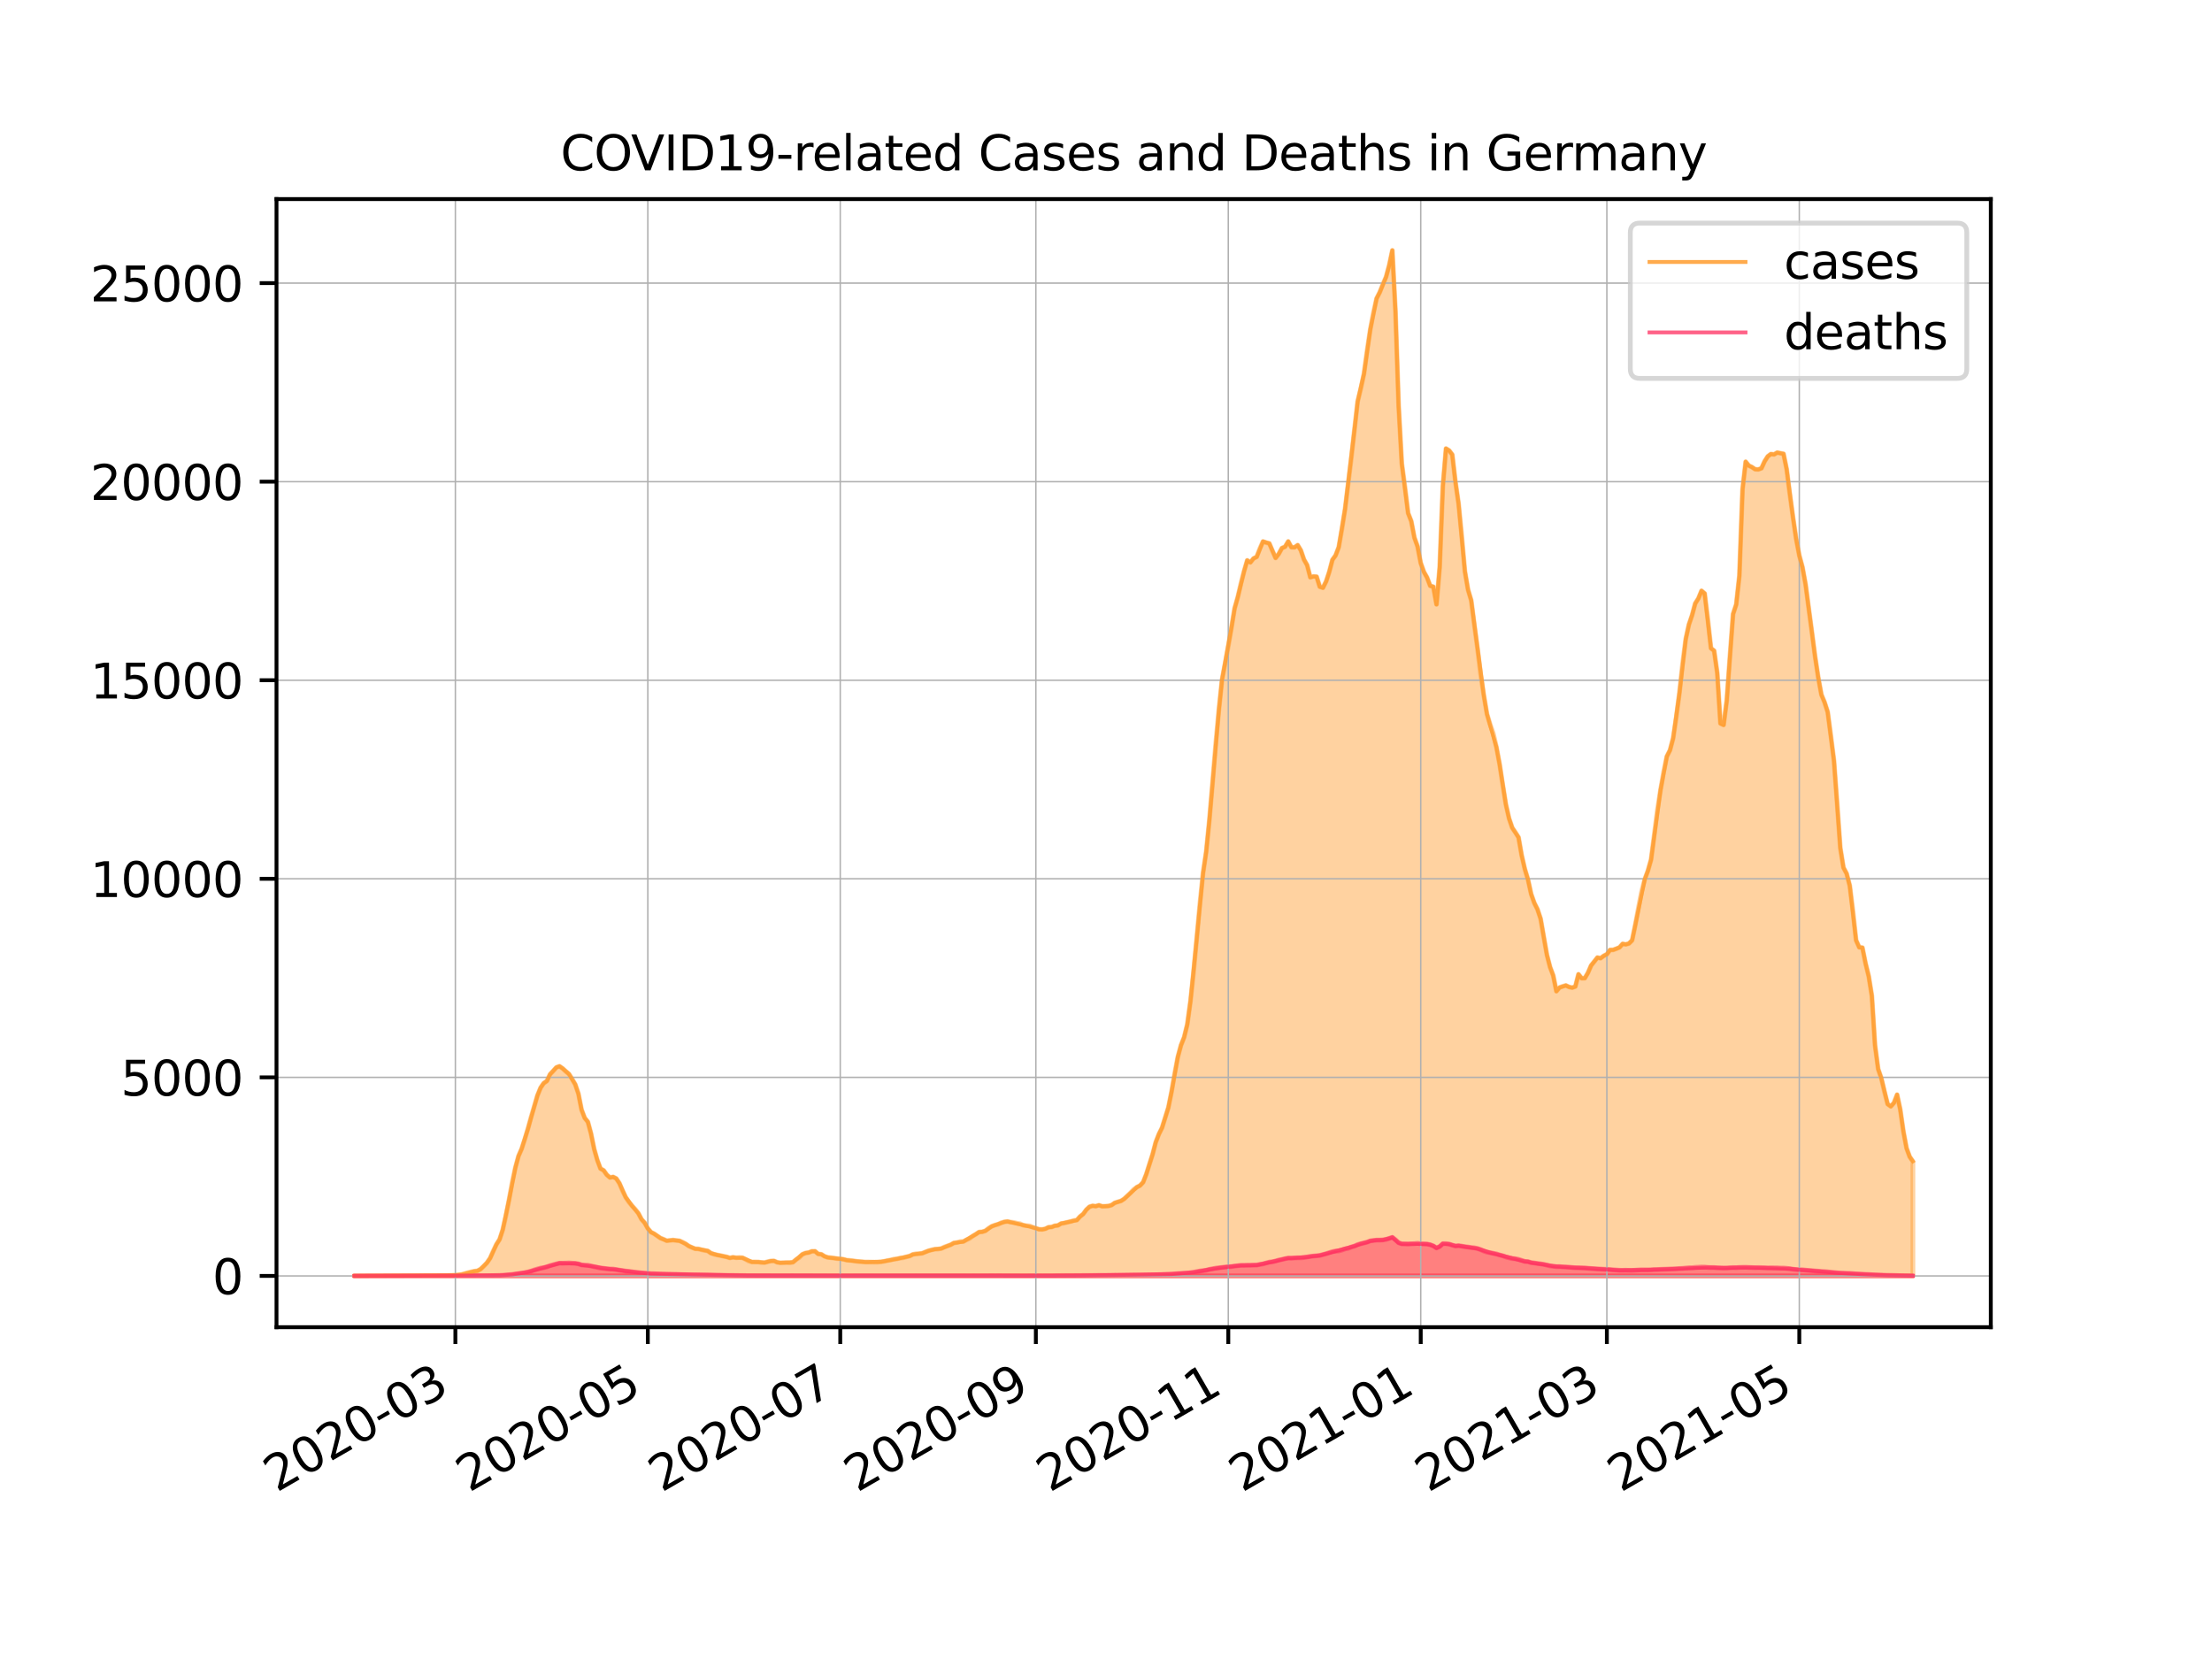 <?xml version="1.0" encoding="utf-8" standalone="no"?>
<!DOCTYPE svg PUBLIC "-//W3C//DTD SVG 1.1//EN"
  "http://www.w3.org/Graphics/SVG/1.1/DTD/svg11.dtd">
<svg height="345.6pt" version="1.1" viewBox="0 0 460.8 345.6" width="460.8pt" xmlns="http://www.w3.org/2000/svg" xmlns:xlink="http://www.w3.org/1999/xlink">
 <defs>
  <style type="text/css">*{stroke-linecap:butt;stroke-linejoin:round;}</style>
 </defs>
 <g id="figure_1">
  <g id="patch_1">
   <path d="M 0 345.6
L 460.8 345.6
L 460.8 0
L 0 0
z
" style="fill:#ffffff;"/>
  </g>
  <g id="axes_1">
   <g id="patch_2">
    <path d="M 57.6 276.48
L 414.72 276.48
L 414.72 41.472
L 57.6 41.472
z
" style="fill:#ffffff;"/>
   </g>
   <g id="PolyCollection_1">
    <defs>
     <path d="M 73.833 -79.802
L 73.833 -79.814
L 75.147 -79.818
L 75.804 -79.818
L 77.119 -79.818
L 77.776 -79.82
L 79.09 -79.82
L 79.747 -79.819
L 82.376 -79.819
L 83.033 -79.815
L 86.319 -79.815
L 86.977 -79.815
L 88.291 -79.813
L 90.92 -79.813
L 91.577 -79.815
L 92.234 -79.821
L 92.891 -79.848
L 93.549 -79.904
L 94.206 -79.93
L 94.863 -79.969
L 95.52 -80.016
L 96.177 -80.112
L 96.835 -80.29
L 97.492 -80.482
L 98.149 -80.645
L 98.806 -80.785
L 99.463 -80.865
L 100.121 -81.224
L 100.778 -81.829
L 101.435 -82.536
L 102.092 -83.488
L 102.749 -84.99
L 103.407 -86.364
L 104.064 -87.4
L 104.721 -89.403
L 105.378 -92.276
L 106.035 -95.641
L 106.692 -99.263
L 107.35 -102.328
L 108.007 -104.755
L 108.664 -106.274
L 109.321 -108.271
L 109.978 -110.464
L 110.636 -112.918
L 111.293 -115.1
L 111.95 -117.377
L 112.607 -118.992
L 113.264 -119.952
L 113.922 -120.409
L 114.579 -121.8
L 115.236 -122.478
L 115.893 -123.24
L 116.55 -123.48
L 117.208 -123.028
L 117.865 -122.4
L 118.522 -121.871
L 119.179 -120.849
L 119.836 -119.697
L 120.494 -117.757
L 121.151 -114.421
L 121.808 -112.704
L 122.465 -111.897
L 123.122 -109.452
L 123.78 -106.228
L 124.437 -103.92
L 125.094 -102.16
L 125.751 -101.79
L 126.408 -100.868
L 127.066 -100.293
L 127.723 -100.431
L 128.38 -100.095
L 129.037 -99.106
L 129.694 -97.538
L 130.352 -96.189
L 131.009 -95.203
L 131.666 -94.407
L 132.323 -93.698
L 132.98 -92.854
L 133.638 -91.605
L 134.295 -90.859
L 134.952 -89.694
L 135.609 -88.922
L 136.266 -88.594
L 136.923 -88.136
L 137.581 -87.69
L 138.238 -87.44
L 138.895 -87.133
L 139.552 -87.206
L 140.209 -87.274
L 140.867 -87.177
L 141.524 -87.127
L 142.181 -86.847
L 142.838 -86.482
L 143.495 -86.021
L 144.153 -85.722
L 144.81 -85.463
L 145.467 -85.431
L 146.124 -85.259
L 146.781 -85.112
L 147.439 -85.014
L 148.096 -84.55
L 148.753 -84.313
L 149.41 -84.17
L 150.067 -84.054
L 150.725 -83.902
L 151.382 -83.768
L 152.039 -83.554
L 152.696 -83.688
L 153.353 -83.591
L 154.011 -83.635
L 154.668 -83.589
L 155.325 -83.264
L 155.982 -82.894
L 156.639 -82.714
L 157.297 -82.713
L 157.954 -82.704
L 158.611 -82.598
L 159.268 -82.581
L 159.925 -82.769
L 160.583 -82.913
L 161.24 -82.939
L 161.897 -82.643
L 162.554 -82.542
L 163.211 -82.558
L 163.869 -82.568
L 164.526 -82.524
L 165.183 -82.66
L 165.84 -83.208
L 166.497 -83.625
L 167.154 -84.31
L 167.812 -84.576
L 168.469 -84.672
L 169.126 -84.937
L 169.783 -84.948
L 170.44 -84.384
L 171.098 -84.313
L 171.755 -83.896
L 172.412 -83.666
L 173.069 -83.601
L 173.726 -83.52
L 174.384 -83.413
L 175.041 -83.388
L 175.698 -83.271
L 176.355 -83.092
L 177.012 -83.047
L 177.67 -82.98
L 178.327 -82.868
L 178.984 -82.787
L 179.641 -82.752
L 180.298 -82.698
L 180.956 -82.698
L 181.613 -82.682
L 182.27 -82.669
L 182.927 -82.674
L 183.584 -82.759
L 184.242 -82.857
L 184.899 -83.011
L 185.556 -83.124
L 186.213 -83.303
L 186.87 -83.37
L 187.528 -83.525
L 188.185 -83.591
L 188.842 -83.781
L 189.499 -83.947
L 190.156 -84.28
L 190.814 -84.415
L 191.471 -84.442
L 192.128 -84.527
L 192.785 -84.807
L 193.442 -85.052
L 194.099 -85.236
L 194.757 -85.374
L 195.414 -85.396
L 196.071 -85.508
L 196.728 -85.827
L 197.385 -86.051
L 198.043 -86.295
L 198.7 -86.665
L 199.357 -86.766
L 200.014 -86.943
L 200.671 -86.958
L 201.329 -87.321
L 201.986 -87.614
L 202.643 -88.12
L 203.3 -88.504
L 203.957 -88.941
L 204.615 -88.993
L 205.272 -89.198
L 205.929 -89.724
L 206.586 -90.13
L 207.243 -90.387
L 207.901 -90.543
L 208.558 -90.872
L 209.215 -91.06
L 209.872 -91.147
L 210.529 -91.007
L 211.187 -90.941
L 211.844 -90.771
L 212.501 -90.673
L 213.158 -90.358
L 213.815 -90.259
L 214.473 -90.227
L 215.13 -89.939
L 215.787 -89.746
L 216.444 -89.516
L 217.101 -89.491
L 217.759 -89.617
L 218.416 -89.943
L 219.073 -89.991
L 219.73 -90.251
L 220.387 -90.328
L 221.045 -90.721
L 221.702 -90.807
L 222.359 -90.991
L 223.016 -91.134
L 223.673 -91.347
L 224.33 -91.435
L 224.988 -92.17
L 225.645 -92.696
L 226.302 -93.596
L 226.959 -94.212
L 227.616 -94.408
L 228.274 -94.327
L 228.931 -94.534
L 229.588 -94.307
L 230.245 -94.32
L 230.902 -94.371
L 231.56 -94.555
L 232.217 -95.019
L 232.874 -95.236
L 233.531 -95.431
L 234.188 -95.853
L 234.846 -96.473
L 235.503 -97.099
L 236.16 -97.797
L 236.817 -98.287
L 237.474 -98.618
L 238.132 -99.315
L 238.789 -100.991
L 239.446 -103.068
L 240.103 -105.131
L 240.76 -107.655
L 241.418 -109.348
L 242.075 -110.674
L 242.732 -112.778
L 243.389 -114.881
L 244.046 -118.143
L 244.704 -121.97
L 245.361 -125.417
L 246.018 -127.859
L 246.675 -129.522
L 247.332 -132.22
L 247.99 -137.033
L 248.647 -143.12
L 249.304 -150.199
L 249.961 -157.368
L 250.618 -163.749
L 251.275 -168.219
L 251.933 -174.779
L 252.59 -182.488
L 253.247 -190.582
L 253.904 -197.621
L 254.561 -203.978
L 255.219 -207.425
L 255.876 -211.054
L 256.533 -214.871
L 257.19 -218.869
L 257.847 -221.197
L 258.505 -224.042
L 259.162 -226.605
L 259.819 -228.87
L 260.476 -228.442
L 261.133 -229.269
L 261.791 -229.594
L 262.448 -231.338
L 263.105 -232.805
L 263.762 -232.549
L 264.419 -232.402
L 265.077 -230.85
L 265.734 -229.367
L 266.391 -230.228
L 267.048 -231.424
L 267.705 -231.705
L 268.363 -232.811
L 269.02 -231.602
L 269.677 -231.58
L 270.334 -232.044
L 270.991 -230.952
L 271.649 -229.03
L 272.306 -227.866
L 272.963 -225.334
L 273.62 -225.523
L 274.277 -225.469
L 274.935 -223.373
L 275.592 -223.153
L 276.249 -224.473
L 276.906 -226.475
L 277.563 -228.98
L 278.221 -229.89
L 278.878 -231.609
L 279.535 -235.318
L 280.192 -239.538
L 280.849 -244.83
L 281.506 -250.274
L 282.164 -256.17
L 282.821 -261.98
L 283.478 -264.642
L 284.135 -267.734
L 284.792 -272.592
L 285.45 -276.949
L 286.107 -280.439
L 286.764 -283.417
L 287.421 -284.707
L 288.078 -286.394
L 288.736 -287.894
L 289.393 -290.333
L 290.05 -293.446
L 290.707 -280.655
L 291.364 -261.033
L 292.022 -249.023
L 292.679 -244.153
L 293.336 -238.706
L 293.993 -237.023
L 294.65 -233.593
L 295.308 -231.754
L 295.965 -228.308
L 296.622 -226.467
L 297.279 -225.296
L 297.936 -223.566
L 298.594 -223.376
L 299.251 -219.7
L 299.908 -227.397
L 300.565 -244.278
L 301.222 -252.158
L 301.88 -251.751
L 302.537 -250.892
L 303.194 -245.233
L 303.851 -240.656
L 304.508 -233.937
L 305.166 -226.576
L 305.823 -222.741
L 306.48 -220.535
L 307.137 -215.371
L 307.794 -210.482
L 308.451 -205.05
L 309.109 -200.744
L 309.766 -196.846
L 310.423 -194.664
L 311.08 -192.787
L 311.737 -189.925
L 312.395 -186.407
L 313.052 -182.061
L 313.709 -177.995
L 314.366 -175.102
L 315.023 -173.171
L 315.681 -172.21
L 316.338 -171.166
L 316.995 -167.411
L 317.652 -164.562
L 318.309 -162.373
L 318.967 -159.356
L 319.624 -157.507
L 320.281 -156.188
L 320.938 -154.214
L 321.595 -150.407
L 322.253 -146.679
L 322.91 -144.134
L 323.567 -142.374
L 324.224 -139.109
L 324.881 -139.886
L 325.539 -140.134
L 326.196 -140.312
L 326.853 -140.002
L 327.51 -139.853
L 328.167 -140.081
L 328.825 -142.649
L 329.482 -141.813
L 330.139 -141.822
L 330.796 -142.946
L 331.453 -144.466
L 332.111 -145.286
L 332.768 -146.13
L 333.425 -145.983
L 334.082 -146.473
L 334.739 -146.812
L 335.397 -147.71
L 336.054 -147.727
L 336.711 -147.958
L 337.368 -148.242
L 338.025 -148.98
L 338.682 -148.869
L 339.34 -149.054
L 339.997 -149.717
L 340.654 -152.903
L 341.311 -156.452
L 341.968 -159.823
L 342.626 -162.417
L 343.283 -164.189
L 343.94 -166.509
L 344.597 -171.57
L 345.254 -176.737
L 345.912 -181.003
L 346.569 -184.769
L 347.226 -188.01
L 347.883 -189.314
L 348.54 -191.81
L 349.198 -196.198
L 349.855 -201.261
L 350.512 -207.377
L 351.169 -212.481
L 351.826 -215.488
L 352.484 -217.428
L 353.141 -219.881
L 353.798 -220.923
L 354.455 -222.528
L 355.112 -221.968
L 355.77 -216.625
L 356.427 -210.565
L 357.084 -210.043
L 357.741 -205.387
L 358.398 -194.9
L 359.056 -194.582
L 359.713 -199.689
L 360.37 -208.887
L 361.027 -217.674
L 361.684 -219.682
L 362.342 -225.667
L 362.999 -243.677
L 363.656 -249.417
L 364.313 -248.597
L 364.97 -248.288
L 365.628 -247.845
L 366.285 -247.808
L 366.942 -248.051
L 367.599 -249.494
L 368.256 -250.53
L 368.913 -251.017
L 369.571 -250.938
L 370.228 -251.32
L 370.885 -251.191
L 371.542 -251.061
L 372.199 -247.847
L 372.857 -242.613
L 373.514 -237.847
L 374.171 -233.363
L 374.828 -229.882
L 375.485 -227.445
L 376.143 -223.828
L 376.8 -218.779
L 377.457 -213.908
L 378.114 -208.858
L 378.771 -204.494
L 379.429 -200.896
L 380.086 -199.316
L 380.743 -197.272
L 381.4 -192.322
L 382.057 -187.064
L 382.715 -178.192
L 383.372 -168.931
L 384.029 -164.857
L 384.686 -163.62
L 385.343 -161.078
L 386.001 -155.817
L 386.658 -149.727
L 387.315 -148.254
L 387.972 -148.191
L 388.629 -144.923
L 389.287 -142.235
L 389.944 -138.134
L 390.601 -127.858
L 391.258 -122.892
L 391.915 -121.002
L 392.573 -118.125
L 393.23 -115.602
L 393.887 -115.121
L 394.544 -115.859
L 395.201 -117.563
L 395.858 -114.458
L 396.516 -109.892
L 397.173 -106.394
L 397.83 -104.615
L 398.487 -103.676
L 398.487 -79.802
L 398.487 -79.802
L 397.83 -79.802
L 397.173 -79.802
L 396.516 -79.802
L 395.858 -79.802
L 395.201 -79.802
L 394.544 -79.802
L 393.887 -79.802
L 393.23 -79.802
L 392.573 -79.802
L 391.915 -79.802
L 391.258 -79.802
L 390.601 -79.802
L 389.944 -79.802
L 389.287 -79.802
L 388.629 -79.802
L 387.972 -79.802
L 387.315 -79.802
L 386.658 -79.802
L 386.001 -79.802
L 385.343 -79.802
L 384.686 -79.802
L 384.029 -79.802
L 383.372 -79.802
L 382.715 -79.802
L 382.057 -79.802
L 381.4 -79.802
L 380.743 -79.802
L 380.086 -79.802
L 379.429 -79.802
L 378.771 -79.802
L 378.114 -79.802
L 377.457 -79.802
L 376.8 -79.802
L 376.143 -79.802
L 375.485 -79.802
L 374.828 -79.802
L 374.171 -79.802
L 373.514 -79.802
L 372.857 -79.802
L 372.199 -79.802
L 371.542 -79.802
L 370.885 -79.802
L 370.228 -79.802
L 369.571 -79.802
L 368.913 -79.802
L 368.256 -79.802
L 367.599 -79.802
L 366.942 -79.802
L 366.285 -79.802
L 365.628 -79.802
L 364.97 -79.802
L 364.313 -79.802
L 363.656 -79.802
L 362.999 -79.802
L 362.342 -79.802
L 361.684 -79.802
L 361.027 -79.802
L 360.37 -79.802
L 359.713 -79.802
L 359.056 -79.802
L 358.398 -79.802
L 357.741 -79.802
L 357.084 -79.802
L 356.427 -79.802
L 355.77 -79.802
L 355.112 -79.802
L 354.455 -79.802
L 353.798 -79.802
L 353.141 -79.802
L 352.484 -79.802
L 351.826 -79.802
L 351.169 -79.802
L 350.512 -79.802
L 349.855 -79.802
L 349.198 -79.802
L 348.54 -79.802
L 347.883 -79.802
L 347.226 -79.802
L 346.569 -79.802
L 345.912 -79.802
L 345.254 -79.802
L 344.597 -79.802
L 343.94 -79.802
L 343.283 -79.802
L 342.626 -79.802
L 341.968 -79.802
L 341.311 -79.802
L 340.654 -79.802
L 339.997 -79.802
L 339.34 -79.802
L 338.682 -79.802
L 338.025 -79.802
L 337.368 -79.802
L 336.711 -79.802
L 336.054 -79.802
L 335.397 -79.802
L 334.739 -79.802
L 334.082 -79.802
L 333.425 -79.802
L 332.768 -79.802
L 332.111 -79.802
L 331.453 -79.802
L 330.796 -79.802
L 330.139 -79.802
L 329.482 -79.802
L 328.825 -79.802
L 328.167 -79.802
L 327.51 -79.802
L 326.853 -79.802
L 326.196 -79.802
L 325.539 -79.802
L 324.881 -79.802
L 324.224 -79.802
L 323.567 -79.802
L 322.91 -79.802
L 322.253 -79.802
L 321.595 -79.802
L 320.938 -79.802
L 320.281 -79.802
L 319.624 -79.802
L 318.967 -79.802
L 318.309 -79.802
L 317.652 -79.802
L 316.995 -79.802
L 316.338 -79.802
L 315.681 -79.802
L 315.023 -79.802
L 314.366 -79.802
L 313.709 -79.802
L 313.052 -79.802
L 312.395 -79.802
L 311.737 -79.802
L 311.08 -79.802
L 310.423 -79.802
L 309.766 -79.802
L 309.109 -79.802
L 308.451 -79.802
L 307.794 -79.802
L 307.137 -79.802
L 306.48 -79.802
L 305.823 -79.802
L 305.166 -79.802
L 304.508 -79.802
L 303.851 -79.802
L 303.194 -79.802
L 302.537 -79.802
L 301.88 -79.802
L 301.222 -79.802
L 300.565 -79.802
L 299.908 -79.802
L 299.251 -79.802
L 298.594 -79.802
L 297.936 -79.802
L 297.279 -79.802
L 296.622 -79.802
L 295.965 -79.802
L 295.308 -79.802
L 294.65 -79.802
L 293.993 -79.802
L 293.336 -79.802
L 292.679 -79.802
L 292.022 -79.802
L 291.364 -79.802
L 290.707 -79.802
L 290.05 -79.802
L 289.393 -79.802
L 288.736 -79.802
L 288.078 -79.802
L 287.421 -79.802
L 286.764 -79.802
L 286.107 -79.802
L 285.45 -79.802
L 284.792 -79.802
L 284.135 -79.802
L 283.478 -79.802
L 282.821 -79.802
L 282.164 -79.802
L 281.506 -79.802
L 280.849 -79.802
L 280.192 -79.802
L 279.535 -79.802
L 278.878 -79.802
L 278.221 -79.802
L 277.563 -79.802
L 276.906 -79.802
L 276.249 -79.802
L 275.592 -79.802
L 274.935 -79.802
L 274.277 -79.802
L 273.62 -79.802
L 272.963 -79.802
L 272.306 -79.802
L 271.649 -79.802
L 270.991 -79.802
L 270.334 -79.802
L 269.677 -79.802
L 269.02 -79.802
L 268.363 -79.802
L 267.705 -79.802
L 267.048 -79.802
L 266.391 -79.802
L 265.734 -79.802
L 265.077 -79.802
L 264.419 -79.802
L 263.762 -79.802
L 263.105 -79.802
L 262.448 -79.802
L 261.791 -79.802
L 261.133 -79.802
L 260.476 -79.802
L 259.819 -79.802
L 259.162 -79.802
L 258.505 -79.802
L 257.847 -79.802
L 257.19 -79.802
L 256.533 -79.802
L 255.876 -79.802
L 255.219 -79.802
L 254.561 -79.802
L 253.904 -79.802
L 253.247 -79.802
L 252.59 -79.802
L 251.933 -79.802
L 251.275 -79.802
L 250.618 -79.802
L 249.961 -79.802
L 249.304 -79.802
L 248.647 -79.802
L 247.99 -79.802
L 247.332 -79.802
L 246.675 -79.802
L 246.018 -79.802
L 245.361 -79.802
L 244.704 -79.802
L 244.046 -79.802
L 243.389 -79.802
L 242.732 -79.802
L 242.075 -79.802
L 241.418 -79.802
L 240.76 -79.802
L 240.103 -79.802
L 239.446 -79.802
L 238.789 -79.802
L 238.132 -79.802
L 237.474 -79.802
L 236.817 -79.802
L 236.16 -79.802
L 235.503 -79.802
L 234.846 -79.802
L 234.188 -79.802
L 233.531 -79.802
L 232.874 -79.802
L 232.217 -79.802
L 231.56 -79.802
L 230.902 -79.802
L 230.245 -79.802
L 229.588 -79.802
L 228.931 -79.802
L 228.274 -79.802
L 227.616 -79.802
L 226.959 -79.802
L 226.302 -79.802
L 225.645 -79.802
L 224.988 -79.802
L 224.33 -79.802
L 223.673 -79.802
L 223.016 -79.802
L 222.359 -79.802
L 221.702 -79.802
L 221.045 -79.802
L 220.387 -79.802
L 219.73 -79.802
L 219.073 -79.802
L 218.416 -79.802
L 217.759 -79.802
L 217.101 -79.802
L 216.444 -79.802
L 215.787 -79.802
L 215.13 -79.802
L 214.473 -79.802
L 213.815 -79.802
L 213.158 -79.802
L 212.501 -79.802
L 211.844 -79.802
L 211.187 -79.802
L 210.529 -79.802
L 209.872 -79.802
L 209.215 -79.802
L 208.558 -79.802
L 207.901 -79.802
L 207.243 -79.802
L 206.586 -79.802
L 205.929 -79.802
L 205.272 -79.802
L 204.615 -79.802
L 203.957 -79.802
L 203.3 -79.802
L 202.643 -79.802
L 201.986 -79.802
L 201.329 -79.802
L 200.671 -79.802
L 200.014 -79.802
L 199.357 -79.802
L 198.7 -79.802
L 198.043 -79.802
L 197.385 -79.802
L 196.728 -79.802
L 196.071 -79.802
L 195.414 -79.802
L 194.757 -79.802
L 194.099 -79.802
L 193.442 -79.802
L 192.785 -79.802
L 192.128 -79.802
L 191.471 -79.802
L 190.814 -79.802
L 190.156 -79.802
L 189.499 -79.802
L 188.842 -79.802
L 188.185 -79.802
L 187.528 -79.802
L 186.87 -79.802
L 186.213 -79.802
L 185.556 -79.802
L 184.899 -79.802
L 184.242 -79.802
L 183.584 -79.802
L 182.927 -79.802
L 182.27 -79.802
L 181.613 -79.802
L 180.956 -79.802
L 180.298 -79.802
L 179.641 -79.802
L 178.984 -79.802
L 178.327 -79.802
L 177.67 -79.802
L 177.012 -79.802
L 176.355 -79.802
L 175.698 -79.802
L 175.041 -79.802
L 174.384 -79.802
L 173.726 -79.802
L 173.069 -79.802
L 172.412 -79.802
L 171.755 -79.802
L 171.098 -79.802
L 170.44 -79.802
L 169.783 -79.802
L 169.126 -79.802
L 168.469 -79.802
L 167.812 -79.802
L 167.154 -79.802
L 166.497 -79.802
L 165.84 -79.802
L 165.183 -79.802
L 164.526 -79.802
L 163.869 -79.802
L 163.211 -79.802
L 162.554 -79.802
L 161.897 -79.802
L 161.24 -79.802
L 160.583 -79.802
L 159.925 -79.802
L 159.268 -79.802
L 158.611 -79.802
L 157.954 -79.802
L 157.297 -79.802
L 156.639 -79.802
L 155.982 -79.802
L 155.325 -79.802
L 154.668 -79.802
L 154.011 -79.802
L 153.353 -79.802
L 152.696 -79.802
L 152.039 -79.802
L 151.382 -79.802
L 150.725 -79.802
L 150.067 -79.802
L 149.41 -79.802
L 148.753 -79.802
L 148.096 -79.802
L 147.439 -79.802
L 146.781 -79.802
L 146.124 -79.802
L 145.467 -79.802
L 144.81 -79.802
L 144.153 -79.802
L 143.495 -79.802
L 142.838 -79.802
L 142.181 -79.802
L 141.524 -79.802
L 140.867 -79.802
L 140.209 -79.802
L 139.552 -79.802
L 138.895 -79.802
L 138.238 -79.802
L 137.581 -79.802
L 136.923 -79.802
L 136.266 -79.802
L 135.609 -79.802
L 134.952 -79.802
L 134.295 -79.802
L 133.638 -79.802
L 132.98 -79.802
L 132.323 -79.802
L 131.666 -79.802
L 131.009 -79.802
L 130.352 -79.802
L 129.694 -79.802
L 129.037 -79.802
L 128.38 -79.802
L 127.723 -79.802
L 127.066 -79.802
L 126.408 -79.802
L 125.751 -79.802
L 125.094 -79.802
L 124.437 -79.802
L 123.78 -79.802
L 123.122 -79.802
L 122.465 -79.802
L 121.808 -79.802
L 121.151 -79.802
L 120.494 -79.802
L 119.836 -79.802
L 119.179 -79.802
L 118.522 -79.802
L 117.865 -79.802
L 117.208 -79.802
L 116.55 -79.802
L 115.893 -79.802
L 115.236 -79.802
L 114.579 -79.802
L 113.922 -79.802
L 113.264 -79.802
L 112.607 -79.802
L 111.95 -79.802
L 111.293 -79.802
L 110.636 -79.802
L 109.978 -79.802
L 109.321 -79.802
L 108.664 -79.802
L 108.007 -79.802
L 107.35 -79.802
L 106.692 -79.802
L 106.035 -79.802
L 105.378 -79.802
L 104.721 -79.802
L 104.064 -79.802
L 103.407 -79.802
L 102.749 -79.802
L 102.092 -79.802
L 101.435 -79.802
L 100.778 -79.802
L 100.121 -79.802
L 99.463 -79.802
L 98.806 -79.802
L 98.149 -79.802
L 97.492 -79.802
L 96.835 -79.802
L 96.177 -79.802
L 95.52 -79.802
L 94.863 -79.802
L 94.206 -79.802
L 93.549 -79.802
L 92.891 -79.802
L 92.234 -79.802
L 91.577 -79.802
L 90.92 -79.802
L 88.291 -79.802
L 86.977 -79.802
L 86.319 -79.802
L 83.033 -79.802
L 82.376 -79.802
L 79.747 -79.802
L 79.09 -79.802
L 77.776 -79.802
L 77.119 -79.802
L 75.804 -79.802
L 75.147 -79.802
L 73.833 -79.802
z
" id="m7f2d33f9cf" style="stroke:#ff9d2e;stroke-opacity:0.45;"/>
    </defs>
    <g clip-path="url(#pf6ff27e602)">
     <use style="fill:#ff9d2e;fill-opacity:0.45;stroke:#ff9d2e;stroke-opacity:0.45;" x="0" xlink:href="#m7f2d33f9cf" y="345.6"/>
    </g>
   </g>
   <g id="PolyCollection_2">
    <defs>
     <path d="M 73.833 -79.802
L 73.833 -79.802
L 75.147 -79.802
L 75.804 -79.802
L 77.119 -79.802
L 77.776 -79.802
L 79.09 -79.802
L 79.747 -79.802
L 82.376 -79.802
L 83.033 -79.802
L 86.319 -79.802
L 86.977 -79.802
L 88.291 -79.803
L 90.92 -79.803
L 91.577 -79.803
L 92.234 -79.803
L 92.891 -79.803
L 93.549 -79.803
L 94.206 -79.803
L 94.863 -79.802
L 95.52 -79.802
L 96.177 -79.802
L 96.835 -79.805
L 97.492 -79.806
L 98.149 -79.81
L 98.806 -79.815
L 99.463 -79.816
L 100.121 -79.825
L 100.778 -79.829
L 101.435 -79.839
L 102.092 -79.852
L 102.749 -79.866
L 103.407 -79.885
L 104.064 -79.901
L 104.721 -79.935
L 105.378 -79.981
L 106.035 -80.043
L 106.692 -80.105
L 107.35 -80.198
L 108.007 -80.287
L 108.664 -80.361
L 109.321 -80.475
L 109.978 -80.622
L 110.636 -80.806
L 111.293 -81.043
L 111.95 -81.242
L 112.607 -81.422
L 113.264 -81.526
L 113.922 -81.688
L 114.579 -81.938
L 115.236 -82.124
L 115.893 -82.302
L 116.55 -82.457
L 117.208 -82.452
L 117.865 -82.473
L 118.522 -82.504
L 119.179 -82.459
L 119.836 -82.418
L 120.494 -82.312
L 121.151 -82.093
L 121.808 -82.042
L 122.465 -82.02
L 123.122 -81.866
L 123.78 -81.721
L 124.437 -81.589
L 125.094 -81.428
L 125.751 -81.388
L 126.408 -81.295
L 127.066 -81.239
L 127.723 -81.223
L 128.38 -81.125
L 129.037 -81.003
L 129.694 -80.918
L 130.352 -80.811
L 131.009 -80.762
L 131.666 -80.657
L 132.323 -80.569
L 132.98 -80.507
L 133.638 -80.427
L 134.295 -80.372
L 134.952 -80.329
L 135.609 -80.276
L 136.266 -80.26
L 136.923 -80.219
L 137.581 -80.174
L 138.238 -80.152
L 138.895 -80.126
L 139.552 -80.122
L 140.209 -80.108
L 140.867 -80.106
L 141.524 -80.087
L 142.181 -80.072
L 142.838 -80.056
L 143.495 -80.022
L 144.153 -80.005
L 144.81 -80.002
L 145.467 -79.995
L 146.124 -79.992
L 146.781 -79.987
L 147.439 -79.982
L 148.096 -79.966
L 148.753 -79.949
L 149.41 -79.938
L 150.067 -79.935
L 150.725 -79.923
L 151.382 -79.909
L 152.039 -79.896
L 152.696 -79.898
L 153.353 -79.89
L 154.011 -79.881
L 154.668 -79.879
L 155.325 -79.87
L 155.982 -79.861
L 156.639 -79.86
L 157.297 -79.858
L 157.954 -79.853
L 158.611 -79.854
L 159.268 -79.855
L 159.925 -79.853
L 160.583 -79.845
L 161.24 -79.844
L 161.897 -79.836
L 162.554 -79.844
L 163.211 -79.839
L 163.869 -79.841
L 164.526 -79.842
L 165.183 -79.854
L 165.84 -79.851
L 166.497 -79.853
L 167.154 -79.851
L 167.812 -79.854
L 168.469 -79.851
L 169.126 -79.847
L 169.783 -79.842
L 170.44 -79.836
L 171.098 -79.839
L 171.755 -79.835
L 172.412 -79.833
L 173.069 -79.829
L 173.726 -79.833
L 174.384 -79.826
L 175.041 -79.829
L 175.698 -79.828
L 176.355 -79.828
L 177.012 -79.828
L 177.67 -79.833
L 178.327 -79.835
L 178.984 -79.839
L 179.641 -79.84
L 180.298 -79.841
L 180.956 -79.838
L 181.613 -79.835
L 182.27 -79.832
L 182.927 -79.831
L 183.584 -79.828
L 184.242 -79.828
L 184.899 -79.831
L 185.556 -79.834
L 186.213 -79.834
L 186.87 -79.838
L 187.528 -79.836
L 188.185 -79.839
L 188.842 -79.842
L 189.499 -79.838
L 190.156 -79.842
L 190.814 -79.846
L 191.471 -79.841
L 192.128 -79.845
L 192.785 -79.845
L 193.442 -79.839
L 194.099 -79.841
L 194.757 -79.844
L 195.414 -79.841
L 196.071 -79.842
L 196.728 -79.844
L 197.385 -79.845
L 198.043 -79.844
L 198.7 -79.845
L 199.357 -79.836
L 200.014 -79.838
L 200.671 -79.839
L 201.329 -79.832
L 201.986 -79.828
L 202.643 -79.836
L 203.3 -79.832
L 203.957 -79.832
L 204.615 -79.834
L 205.272 -79.838
L 205.929 -79.845
L 206.586 -79.853
L 207.243 -79.842
L 207.901 -79.848
L 208.558 -79.846
L 209.215 -79.844
L 209.872 -79.838
L 210.529 -79.834
L 211.187 -79.826
L 211.844 -79.827
L 212.501 -79.82
L 213.158 -79.82
L 213.815 -79.82
L 214.473 -79.823
L 215.13 -79.822
L 215.787 -79.823
L 216.444 -79.825
L 217.101 -79.832
L 217.759 -79.836
L 218.416 -79.844
L 219.073 -79.845
L 219.73 -79.846
L 220.387 -79.864
L 221.045 -79.871
L 221.702 -79.87
L 222.359 -79.875
L 223.016 -79.875
L 223.673 -79.88
L 224.33 -79.88
L 224.988 -79.878
L 225.645 -79.885
L 226.302 -79.887
L 226.959 -79.89
L 227.616 -79.894
L 228.274 -79.897
L 228.931 -79.912
L 229.588 -79.911
L 230.245 -79.906
L 230.902 -79.917
L 231.56 -79.917
L 232.217 -79.932
L 232.874 -79.929
L 233.531 -79.93
L 234.188 -79.93
L 234.846 -79.936
L 235.503 -79.946
L 236.16 -79.958
L 236.817 -79.943
L 237.474 -79.945
L 238.132 -79.964
L 238.789 -79.978
L 239.446 -80
L 240.103 -80.017
L 240.76 -80.04
L 241.418 -80.07
L 242.075 -80.088
L 242.732 -80.118
L 243.389 -80.152
L 244.046 -80.186
L 244.704 -80.234
L 245.361 -80.288
L 246.018 -80.314
L 246.675 -80.348
L 247.332 -80.38
L 247.99 -80.466
L 248.647 -80.56
L 249.304 -80.697
L 249.961 -80.822
L 250.618 -80.897
L 251.275 -80.982
L 251.933 -81.162
L 252.59 -81.291
L 253.247 -81.411
L 253.904 -81.496
L 254.561 -81.565
L 255.219 -81.649
L 255.876 -81.703
L 256.533 -81.747
L 257.19 -81.853
L 257.847 -81.929
L 258.505 -82.006
L 259.162 -81.997
L 259.819 -82.024
L 260.476 -82.015
L 261.133 -82.055
L 261.791 -82.069
L 262.448 -82.195
L 263.105 -82.301
L 263.762 -82.497
L 264.419 -82.678
L 265.077 -82.747
L 265.734 -82.907
L 266.391 -83.104
L 267.048 -83.235
L 267.705 -83.391
L 268.363 -83.519
L 269.02 -83.486
L 269.677 -83.557
L 270.334 -83.579
L 270.991 -83.573
L 271.649 -83.635
L 272.306 -83.749
L 272.963 -83.874
L 273.62 -83.943
L 274.277 -83.995
L 274.935 -84.074
L 275.592 -84.249
L 276.249 -84.424
L 276.906 -84.644
L 277.563 -84.852
L 278.221 -84.974
L 278.878 -85.01
L 279.535 -85.188
L 280.192 -85.428
L 280.849 -85.556
L 281.506 -85.822
L 282.164 -86.021
L 282.821 -86.325
L 283.478 -86.509
L 284.135 -86.666
L 284.792 -86.841
L 285.45 -87.096
L 286.107 -87.196
L 286.764 -87.261
L 287.421 -87.265
L 288.078 -87.3
L 288.736 -87.407
L 289.393 -87.619
L 290.05 -87.842
L 290.707 -87.321
L 291.364 -86.708
L 292.022 -86.484
L 292.679 -86.459
L 293.336 -86.425
L 293.993 -86.487
L 294.65 -86.517
L 295.308 -86.591
L 295.965 -86.477
L 296.622 -86.477
L 297.279 -86.439
L 297.936 -86.303
L 298.594 -86.053
L 299.251 -85.63
L 299.908 -85.924
L 300.565 -86.515
L 301.222 -86.528
L 301.88 -86.431
L 302.537 -86.214
L 303.194 -86.043
L 303.851 -86.099
L 304.508 -86.006
L 305.166 -85.883
L 305.823 -85.815
L 306.48 -85.709
L 307.137 -85.652
L 307.794 -85.507
L 308.451 -85.275
L 309.109 -84.981
L 309.766 -84.76
L 310.423 -84.642
L 311.08 -84.513
L 311.737 -84.383
L 312.395 -84.168
L 313.052 -83.999
L 313.709 -83.744
L 314.366 -83.57
L 315.023 -83.417
L 315.681 -83.389
L 316.338 -83.254
L 316.995 -83.038
L 317.652 -82.825
L 318.309 -82.777
L 318.967 -82.574
L 319.624 -82.496
L 320.281 -82.393
L 320.938 -82.312
L 321.595 -82.204
L 322.253 -82.046
L 322.91 -81.887
L 323.567 -81.828
L 324.224 -81.733
L 324.881 -81.744
L 325.539 -81.686
L 326.196 -81.669
L 326.853 -81.628
L 327.51 -81.556
L 328.167 -81.516
L 328.825 -81.511
L 329.482 -81.498
L 330.139 -81.479
L 330.796 -81.401
L 331.453 -81.349
L 332.111 -81.302
L 332.768 -81.257
L 333.425 -81.23
L 334.082 -81.198
L 334.739 -81.178
L 335.397 -81.145
L 336.054 -81.071
L 336.711 -81.027
L 337.368 -80.978
L 338.025 -80.973
L 338.682 -80.989
L 339.34 -80.958
L 339.997 -80.945
L 340.654 -80.993
L 341.311 -81.035
L 341.968 -81.074
L 342.626 -81.069
L 343.283 -81.062
L 343.94 -81.074
L 344.597 -81.134
L 345.254 -81.135
L 345.912 -81.173
L 346.569 -81.194
L 347.226 -81.212
L 347.883 -81.244
L 348.54 -81.262
L 349.198 -81.297
L 349.855 -81.348
L 350.512 -81.374
L 351.169 -81.44
L 351.826 -81.505
L 352.484 -81.512
L 353.141 -81.583
L 353.798 -81.607
L 354.455 -81.652
L 355.112 -81.64
L 355.77 -81.569
L 356.427 -81.542
L 357.084 -81.551
L 357.741 -81.482
L 358.398 -81.444
L 359.056 -81.424
L 359.713 -81.459
L 360.37 -81.512
L 361.027 -81.542
L 361.684 -81.525
L 362.342 -81.563
L 362.999 -81.59
L 363.656 -81.6
L 364.313 -81.563
L 364.97 -81.545
L 365.628 -81.525
L 366.285 -81.543
L 366.942 -81.53
L 367.599 -81.517
L 368.256 -81.48
L 368.913 -81.504
L 369.571 -81.491
L 370.228 -81.482
L 370.885 -81.443
L 371.542 -81.438
L 372.199 -81.381
L 372.857 -81.304
L 373.514 -81.197
L 374.171 -81.141
L 374.828 -81.083
L 375.485 -81.073
L 376.143 -81.004
L 376.8 -80.946
L 377.457 -80.901
L 378.114 -80.836
L 378.771 -80.795
L 379.429 -80.73
L 380.086 -80.703
L 380.743 -80.646
L 381.4 -80.569
L 382.057 -80.509
L 382.715 -80.445
L 383.372 -80.377
L 384.029 -80.364
L 384.686 -80.34
L 385.343 -80.326
L 386.001 -80.28
L 386.658 -80.222
L 387.315 -80.189
L 387.972 -80.159
L 388.629 -80.119
L 389.287 -80.099
L 389.944 -80.047
L 390.601 -80.013
L 391.258 -79.99
L 391.915 -79.972
L 392.573 -79.938
L 393.23 -79.924
L 393.887 -79.913
L 394.544 -79.905
L 395.201 -79.881
L 395.858 -79.858
L 396.516 -79.846
L 397.173 -79.836
L 397.83 -79.831
L 398.487 -79.826
L 398.487 -79.802
L 398.487 -79.802
L 397.83 -79.802
L 397.173 -79.802
L 396.516 -79.802
L 395.858 -79.802
L 395.201 -79.802
L 394.544 -79.802
L 393.887 -79.802
L 393.23 -79.802
L 392.573 -79.802
L 391.915 -79.802
L 391.258 -79.802
L 390.601 -79.802
L 389.944 -79.802
L 389.287 -79.802
L 388.629 -79.802
L 387.972 -79.802
L 387.315 -79.802
L 386.658 -79.802
L 386.001 -79.802
L 385.343 -79.802
L 384.686 -79.802
L 384.029 -79.802
L 383.372 -79.802
L 382.715 -79.802
L 382.057 -79.802
L 381.4 -79.802
L 380.743 -79.802
L 380.086 -79.802
L 379.429 -79.802
L 378.771 -79.802
L 378.114 -79.802
L 377.457 -79.802
L 376.8 -79.802
L 376.143 -79.802
L 375.485 -79.802
L 374.828 -79.802
L 374.171 -79.802
L 373.514 -79.802
L 372.857 -79.802
L 372.199 -79.802
L 371.542 -79.802
L 370.885 -79.802
L 370.228 -79.802
L 369.571 -79.802
L 368.913 -79.802
L 368.256 -79.802
L 367.599 -79.802
L 366.942 -79.802
L 366.285 -79.802
L 365.628 -79.802
L 364.97 -79.802
L 364.313 -79.802
L 363.656 -79.802
L 362.999 -79.802
L 362.342 -79.802
L 361.684 -79.802
L 361.027 -79.802
L 360.37 -79.802
L 359.713 -79.802
L 359.056 -79.802
L 358.398 -79.802
L 357.741 -79.802
L 357.084 -79.802
L 356.427 -79.802
L 355.77 -79.802
L 355.112 -79.802
L 354.455 -79.802
L 353.798 -79.802
L 353.141 -79.802
L 352.484 -79.802
L 351.826 -79.802
L 351.169 -79.802
L 350.512 -79.802
L 349.855 -79.802
L 349.198 -79.802
L 348.54 -79.802
L 347.883 -79.802
L 347.226 -79.802
L 346.569 -79.802
L 345.912 -79.802
L 345.254 -79.802
L 344.597 -79.802
L 343.94 -79.802
L 343.283 -79.802
L 342.626 -79.802
L 341.968 -79.802
L 341.311 -79.802
L 340.654 -79.802
L 339.997 -79.802
L 339.34 -79.802
L 338.682 -79.802
L 338.025 -79.802
L 337.368 -79.802
L 336.711 -79.802
L 336.054 -79.802
L 335.397 -79.802
L 334.739 -79.802
L 334.082 -79.802
L 333.425 -79.802
L 332.768 -79.802
L 332.111 -79.802
L 331.453 -79.802
L 330.796 -79.802
L 330.139 -79.802
L 329.482 -79.802
L 328.825 -79.802
L 328.167 -79.802
L 327.51 -79.802
L 326.853 -79.802
L 326.196 -79.802
L 325.539 -79.802
L 324.881 -79.802
L 324.224 -79.802
L 323.567 -79.802
L 322.91 -79.802
L 322.253 -79.802
L 321.595 -79.802
L 320.938 -79.802
L 320.281 -79.802
L 319.624 -79.802
L 318.967 -79.802
L 318.309 -79.802
L 317.652 -79.802
L 316.995 -79.802
L 316.338 -79.802
L 315.681 -79.802
L 315.023 -79.802
L 314.366 -79.802
L 313.709 -79.802
L 313.052 -79.802
L 312.395 -79.802
L 311.737 -79.802
L 311.08 -79.802
L 310.423 -79.802
L 309.766 -79.802
L 309.109 -79.802
L 308.451 -79.802
L 307.794 -79.802
L 307.137 -79.802
L 306.48 -79.802
L 305.823 -79.802
L 305.166 -79.802
L 304.508 -79.802
L 303.851 -79.802
L 303.194 -79.802
L 302.537 -79.802
L 301.88 -79.802
L 301.222 -79.802
L 300.565 -79.802
L 299.908 -79.802
L 299.251 -79.802
L 298.594 -79.802
L 297.936 -79.802
L 297.279 -79.802
L 296.622 -79.802
L 295.965 -79.802
L 295.308 -79.802
L 294.65 -79.802
L 293.993 -79.802
L 293.336 -79.802
L 292.679 -79.802
L 292.022 -79.802
L 291.364 -79.802
L 290.707 -79.802
L 290.05 -79.802
L 289.393 -79.802
L 288.736 -79.802
L 288.078 -79.802
L 287.421 -79.802
L 286.764 -79.802
L 286.107 -79.802
L 285.45 -79.802
L 284.792 -79.802
L 284.135 -79.802
L 283.478 -79.802
L 282.821 -79.802
L 282.164 -79.802
L 281.506 -79.802
L 280.849 -79.802
L 280.192 -79.802
L 279.535 -79.802
L 278.878 -79.802
L 278.221 -79.802
L 277.563 -79.802
L 276.906 -79.802
L 276.249 -79.802
L 275.592 -79.802
L 274.935 -79.802
L 274.277 -79.802
L 273.62 -79.802
L 272.963 -79.802
L 272.306 -79.802
L 271.649 -79.802
L 270.991 -79.802
L 270.334 -79.802
L 269.677 -79.802
L 269.02 -79.802
L 268.363 -79.802
L 267.705 -79.802
L 267.048 -79.802
L 266.391 -79.802
L 265.734 -79.802
L 265.077 -79.802
L 264.419 -79.802
L 263.762 -79.802
L 263.105 -79.802
L 262.448 -79.802
L 261.791 -79.802
L 261.133 -79.802
L 260.476 -79.802
L 259.819 -79.802
L 259.162 -79.802
L 258.505 -79.802
L 257.847 -79.802
L 257.19 -79.802
L 256.533 -79.802
L 255.876 -79.802
L 255.219 -79.802
L 254.561 -79.802
L 253.904 -79.802
L 253.247 -79.802
L 252.59 -79.802
L 251.933 -79.802
L 251.275 -79.802
L 250.618 -79.802
L 249.961 -79.802
L 249.304 -79.802
L 248.647 -79.802
L 247.99 -79.802
L 247.332 -79.802
L 246.675 -79.802
L 246.018 -79.802
L 245.361 -79.802
L 244.704 -79.802
L 244.046 -79.802
L 243.389 -79.802
L 242.732 -79.802
L 242.075 -79.802
L 241.418 -79.802
L 240.76 -79.802
L 240.103 -79.802
L 239.446 -79.802
L 238.789 -79.802
L 238.132 -79.802
L 237.474 -79.802
L 236.817 -79.802
L 236.16 -79.802
L 235.503 -79.802
L 234.846 -79.802
L 234.188 -79.802
L 233.531 -79.802
L 232.874 -79.802
L 232.217 -79.802
L 231.56 -79.802
L 230.902 -79.802
L 230.245 -79.802
L 229.588 -79.802
L 228.931 -79.802
L 228.274 -79.802
L 227.616 -79.802
L 226.959 -79.802
L 226.302 -79.802
L 225.645 -79.802
L 224.988 -79.802
L 224.33 -79.802
L 223.673 -79.802
L 223.016 -79.802
L 222.359 -79.802
L 221.702 -79.802
L 221.045 -79.802
L 220.387 -79.802
L 219.73 -79.802
L 219.073 -79.802
L 218.416 -79.802
L 217.759 -79.802
L 217.101 -79.802
L 216.444 -79.802
L 215.787 -79.802
L 215.13 -79.802
L 214.473 -79.802
L 213.815 -79.802
L 213.158 -79.802
L 212.501 -79.802
L 211.844 -79.802
L 211.187 -79.802
L 210.529 -79.802
L 209.872 -79.802
L 209.215 -79.802
L 208.558 -79.802
L 207.901 -79.802
L 207.243 -79.802
L 206.586 -79.802
L 205.929 -79.802
L 205.272 -79.802
L 204.615 -79.802
L 203.957 -79.802
L 203.3 -79.802
L 202.643 -79.802
L 201.986 -79.802
L 201.329 -79.802
L 200.671 -79.802
L 200.014 -79.802
L 199.357 -79.802
L 198.7 -79.802
L 198.043 -79.802
L 197.385 -79.802
L 196.728 -79.802
L 196.071 -79.802
L 195.414 -79.802
L 194.757 -79.802
L 194.099 -79.802
L 193.442 -79.802
L 192.785 -79.802
L 192.128 -79.802
L 191.471 -79.802
L 190.814 -79.802
L 190.156 -79.802
L 189.499 -79.802
L 188.842 -79.802
L 188.185 -79.802
L 187.528 -79.802
L 186.87 -79.802
L 186.213 -79.802
L 185.556 -79.802
L 184.899 -79.802
L 184.242 -79.802
L 183.584 -79.802
L 182.927 -79.802
L 182.27 -79.802
L 181.613 -79.802
L 180.956 -79.802
L 180.298 -79.802
L 179.641 -79.802
L 178.984 -79.802
L 178.327 -79.802
L 177.67 -79.802
L 177.012 -79.802
L 176.355 -79.802
L 175.698 -79.802
L 175.041 -79.802
L 174.384 -79.802
L 173.726 -79.802
L 173.069 -79.802
L 172.412 -79.802
L 171.755 -79.802
L 171.098 -79.802
L 170.44 -79.802
L 169.783 -79.802
L 169.126 -79.802
L 168.469 -79.802
L 167.812 -79.802
L 167.154 -79.802
L 166.497 -79.802
L 165.84 -79.802
L 165.183 -79.802
L 164.526 -79.802
L 163.869 -79.802
L 163.211 -79.802
L 162.554 -79.802
L 161.897 -79.802
L 161.24 -79.802
L 160.583 -79.802
L 159.925 -79.802
L 159.268 -79.802
L 158.611 -79.802
L 157.954 -79.802
L 157.297 -79.802
L 156.639 -79.802
L 155.982 -79.802
L 155.325 -79.802
L 154.668 -79.802
L 154.011 -79.802
L 153.353 -79.802
L 152.696 -79.802
L 152.039 -79.802
L 151.382 -79.802
L 150.725 -79.802
L 150.067 -79.802
L 149.41 -79.802
L 148.753 -79.802
L 148.096 -79.802
L 147.439 -79.802
L 146.781 -79.802
L 146.124 -79.802
L 145.467 -79.802
L 144.81 -79.802
L 144.153 -79.802
L 143.495 -79.802
L 142.838 -79.802
L 142.181 -79.802
L 141.524 -79.802
L 140.867 -79.802
L 140.209 -79.802
L 139.552 -79.802
L 138.895 -79.802
L 138.238 -79.802
L 137.581 -79.802
L 136.923 -79.802
L 136.266 -79.802
L 135.609 -79.802
L 134.952 -79.802
L 134.295 -79.802
L 133.638 -79.802
L 132.98 -79.802
L 132.323 -79.802
L 131.666 -79.802
L 131.009 -79.802
L 130.352 -79.802
L 129.694 -79.802
L 129.037 -79.802
L 128.38 -79.802
L 127.723 -79.802
L 127.066 -79.802
L 126.408 -79.802
L 125.751 -79.802
L 125.094 -79.802
L 124.437 -79.802
L 123.78 -79.802
L 123.122 -79.802
L 122.465 -79.802
L 121.808 -79.802
L 121.151 -79.802
L 120.494 -79.802
L 119.836 -79.802
L 119.179 -79.802
L 118.522 -79.802
L 117.865 -79.802
L 117.208 -79.802
L 116.55 -79.802
L 115.893 -79.802
L 115.236 -79.802
L 114.579 -79.802
L 113.922 -79.802
L 113.264 -79.802
L 112.607 -79.802
L 111.95 -79.802
L 111.293 -79.802
L 110.636 -79.802
L 109.978 -79.802
L 109.321 -79.802
L 108.664 -79.802
L 108.007 -79.802
L 107.35 -79.802
L 106.692 -79.802
L 106.035 -79.802
L 105.378 -79.802
L 104.721 -79.802
L 104.064 -79.802
L 103.407 -79.802
L 102.749 -79.802
L 102.092 -79.802
L 101.435 -79.802
L 100.778 -79.802
L 100.121 -79.802
L 99.463 -79.802
L 98.806 -79.802
L 98.149 -79.802
L 97.492 -79.802
L 96.835 -79.802
L 96.177 -79.802
L 95.52 -79.802
L 94.863 -79.802
L 94.206 -79.802
L 93.549 -79.802
L 92.891 -79.802
L 92.234 -79.802
L 91.577 -79.802
L 90.92 -79.802
L 88.291 -79.802
L 86.977 -79.802
L 86.319 -79.802
L 83.033 -79.802
L 82.376 -79.802
L 79.747 -79.802
L 79.09 -79.802
L 77.776 -79.802
L 77.119 -79.802
L 75.804 -79.802
L 75.147 -79.802
L 73.833 -79.802
z
" id="m26856398a4" style="stroke:#ff2e5f;stroke-opacity:0.5;"/>
    </defs>
    <g clip-path="url(#pf6ff27e602)">
     <use style="fill:#ff2e5f;fill-opacity:0.5;stroke:#ff2e5f;stroke-opacity:0.5;" x="0" xlink:href="#m26856398a4" y="345.6"/>
    </g>
   </g>
   <g id="matplotlib.axis_1">
    <g id="xtick_1">
     <g id="line2d_1">
      <path clip-path="url(#pf6ff27e602)" d="M 94.863 276.48
L 94.863 41.472
" style="fill:none;stroke:#b0b0b0;stroke-linecap:square;stroke-width:0.3;"/>
     </g>
     <g id="line2d_2">
      <defs>
       <path d="M 0 0
L 0 3.5
" id="m6fc62cfd6b" style="stroke:#000000;stroke-width:0.8;"/>
      </defs>
      <g>
       <use style="stroke:#000000;stroke-width:0.8;" x="94.863" xlink:href="#m6fc62cfd6b" y="276.48"/>
      </g>
     </g>
     <g id="text_1">
      <!-- 2020-03 -->
      <g transform="translate(57.638 310.952)rotate(-30)scale(0.1 -0.1)">
       <defs>
        <path d="M 1228 531
L 3431 531
L 3431 0
L 469 0
L 469 531
Q 828 903 1448 1529
Q 2069 2156 2228 2338
Q 2531 2678 2651 2914
Q 2772 3150 2772 3378
Q 2772 3750 2511 3984
Q 2250 4219 1831 4219
Q 1534 4219 1204 4116
Q 875 4013 500 3803
L 500 4441
Q 881 4594 1212 4672
Q 1544 4750 1819 4750
Q 2544 4750 2975 4387
Q 3406 4025 3406 3419
Q 3406 3131 3298 2873
Q 3191 2616 2906 2266
Q 2828 2175 2409 1742
Q 1991 1309 1228 531
z
" id="DejaVuSans-32" transform="scale(0.016)"/>
        <path d="M 2034 4250
Q 1547 4250 1301 3770
Q 1056 3291 1056 2328
Q 1056 1369 1301 889
Q 1547 409 2034 409
Q 2525 409 2770 889
Q 3016 1369 3016 2328
Q 3016 3291 2770 3770
Q 2525 4250 2034 4250
z
M 2034 4750
Q 2819 4750 3233 4129
Q 3647 3509 3647 2328
Q 3647 1150 3233 529
Q 2819 -91 2034 -91
Q 1250 -91 836 529
Q 422 1150 422 2328
Q 422 3509 836 4129
Q 1250 4750 2034 4750
z
" id="DejaVuSans-30" transform="scale(0.016)"/>
        <path d="M 313 2009
L 1997 2009
L 1997 1497
L 313 1497
L 313 2009
z
" id="DejaVuSans-2d" transform="scale(0.016)"/>
        <path d="M 2597 2516
Q 3050 2419 3304 2112
Q 3559 1806 3559 1356
Q 3559 666 3084 287
Q 2609 -91 1734 -91
Q 1441 -91 1130 -33
Q 819 25 488 141
L 488 750
Q 750 597 1062 519
Q 1375 441 1716 441
Q 2309 441 2620 675
Q 2931 909 2931 1356
Q 2931 1769 2642 2001
Q 2353 2234 1838 2234
L 1294 2234
L 1294 2753
L 1863 2753
Q 2328 2753 2575 2939
Q 2822 3125 2822 3475
Q 2822 3834 2567 4026
Q 2313 4219 1838 4219
Q 1578 4219 1281 4162
Q 984 4106 628 3988
L 628 4550
Q 988 4650 1302 4700
Q 1616 4750 1894 4750
Q 2613 4750 3031 4423
Q 3450 4097 3450 3541
Q 3450 3153 3228 2886
Q 3006 2619 2597 2516
z
" id="DejaVuSans-33" transform="scale(0.016)"/>
       </defs>
       <use xlink:href="#DejaVuSans-32"/>
       <use x="63.623" xlink:href="#DejaVuSans-30"/>
       <use x="127.246" xlink:href="#DejaVuSans-32"/>
       <use x="190.869" xlink:href="#DejaVuSans-30"/>
       <use x="254.492" xlink:href="#DejaVuSans-2d"/>
       <use x="290.576" xlink:href="#DejaVuSans-30"/>
       <use x="354.199" xlink:href="#DejaVuSans-33"/>
      </g>
     </g>
    </g>
    <g id="xtick_2">
     <g id="line2d_3">
      <path clip-path="url(#pf6ff27e602)" d="M 134.952 276.48
L 134.952 41.472
" style="fill:none;stroke:#b0b0b0;stroke-linecap:square;stroke-width:0.3;"/>
     </g>
     <g id="line2d_4">
      <g>
       <use style="stroke:#000000;stroke-width:0.8;" x="134.952" xlink:href="#m6fc62cfd6b" y="276.48"/>
      </g>
     </g>
     <g id="text_2">
      <!-- 2020-05 -->
      <g transform="translate(97.727 310.952)rotate(-30)scale(0.1 -0.1)">
       <defs>
        <path d="M 691 4666
L 3169 4666
L 3169 4134
L 1269 4134
L 1269 2991
Q 1406 3038 1543 3061
Q 1681 3084 1819 3084
Q 2600 3084 3056 2656
Q 3513 2228 3513 1497
Q 3513 744 3044 326
Q 2575 -91 1722 -91
Q 1428 -91 1123 -41
Q 819 9 494 109
L 494 744
Q 775 591 1075 516
Q 1375 441 1709 441
Q 2250 441 2565 725
Q 2881 1009 2881 1497
Q 2881 1984 2565 2268
Q 2250 2553 1709 2553
Q 1456 2553 1204 2497
Q 953 2441 691 2322
L 691 4666
z
" id="DejaVuSans-35" transform="scale(0.016)"/>
       </defs>
       <use xlink:href="#DejaVuSans-32"/>
       <use x="63.623" xlink:href="#DejaVuSans-30"/>
       <use x="127.246" xlink:href="#DejaVuSans-32"/>
       <use x="190.869" xlink:href="#DejaVuSans-30"/>
       <use x="254.492" xlink:href="#DejaVuSans-2d"/>
       <use x="290.576" xlink:href="#DejaVuSans-30"/>
       <use x="354.199" xlink:href="#DejaVuSans-35"/>
      </g>
     </g>
    </g>
    <g id="xtick_3">
     <g id="line2d_5">
      <path clip-path="url(#pf6ff27e602)" d="M 175.041 276.48
L 175.041 41.472
" style="fill:none;stroke:#b0b0b0;stroke-linecap:square;stroke-width:0.3;"/>
     </g>
     <g id="line2d_6">
      <g>
       <use style="stroke:#000000;stroke-width:0.8;" x="175.041" xlink:href="#m6fc62cfd6b" y="276.48"/>
      </g>
     </g>
     <g id="text_3">
      <!-- 2020-07 -->
      <g transform="translate(137.816 310.952)rotate(-30)scale(0.1 -0.1)">
       <defs>
        <path d="M 525 4666
L 3525 4666
L 3525 4397
L 1831 0
L 1172 0
L 2766 4134
L 525 4134
L 525 4666
z
" id="DejaVuSans-37" transform="scale(0.016)"/>
       </defs>
       <use xlink:href="#DejaVuSans-32"/>
       <use x="63.623" xlink:href="#DejaVuSans-30"/>
       <use x="127.246" xlink:href="#DejaVuSans-32"/>
       <use x="190.869" xlink:href="#DejaVuSans-30"/>
       <use x="254.492" xlink:href="#DejaVuSans-2d"/>
       <use x="290.576" xlink:href="#DejaVuSans-30"/>
       <use x="354.199" xlink:href="#DejaVuSans-37"/>
      </g>
     </g>
    </g>
    <g id="xtick_4">
     <g id="line2d_7">
      <path clip-path="url(#pf6ff27e602)" d="M 215.787 276.48
L 215.787 41.472
" style="fill:none;stroke:#b0b0b0;stroke-linecap:square;stroke-width:0.3;"/>
     </g>
     <g id="line2d_8">
      <g>
       <use style="stroke:#000000;stroke-width:0.8;" x="215.787" xlink:href="#m6fc62cfd6b" y="276.48"/>
      </g>
     </g>
     <g id="text_4">
      <!-- 2020-09 -->
      <g transform="translate(178.562 310.952)rotate(-30)scale(0.1 -0.1)">
       <defs>
        <path d="M 703 97
L 703 672
Q 941 559 1184 500
Q 1428 441 1663 441
Q 2288 441 2617 861
Q 2947 1281 2994 2138
Q 2813 1869 2534 1725
Q 2256 1581 1919 1581
Q 1219 1581 811 2004
Q 403 2428 403 3163
Q 403 3881 828 4315
Q 1253 4750 1959 4750
Q 2769 4750 3195 4129
Q 3622 3509 3622 2328
Q 3622 1225 3098 567
Q 2575 -91 1691 -91
Q 1453 -91 1209 -44
Q 966 3 703 97
z
M 1959 2075
Q 2384 2075 2632 2365
Q 2881 2656 2881 3163
Q 2881 3666 2632 3958
Q 2384 4250 1959 4250
Q 1534 4250 1286 3958
Q 1038 3666 1038 3163
Q 1038 2656 1286 2365
Q 1534 2075 1959 2075
z
" id="DejaVuSans-39" transform="scale(0.016)"/>
       </defs>
       <use xlink:href="#DejaVuSans-32"/>
       <use x="63.623" xlink:href="#DejaVuSans-30"/>
       <use x="127.246" xlink:href="#DejaVuSans-32"/>
       <use x="190.869" xlink:href="#DejaVuSans-30"/>
       <use x="254.492" xlink:href="#DejaVuSans-2d"/>
       <use x="290.576" xlink:href="#DejaVuSans-30"/>
       <use x="354.199" xlink:href="#DejaVuSans-39"/>
      </g>
     </g>
    </g>
    <g id="xtick_5">
     <g id="line2d_9">
      <path clip-path="url(#pf6ff27e602)" d="M 255.876 276.48
L 255.876 41.472
" style="fill:none;stroke:#b0b0b0;stroke-linecap:square;stroke-width:0.3;"/>
     </g>
     <g id="line2d_10">
      <g>
       <use style="stroke:#000000;stroke-width:0.8;" x="255.876" xlink:href="#m6fc62cfd6b" y="276.48"/>
      </g>
     </g>
     <g id="text_5">
      <!-- 2020-11 -->
      <g transform="translate(218.651 310.952)rotate(-30)scale(0.1 -0.1)">
       <defs>
        <path d="M 794 531
L 1825 531
L 1825 4091
L 703 3866
L 703 4441
L 1819 4666
L 2450 4666
L 2450 531
L 3481 531
L 3481 0
L 794 0
L 794 531
z
" id="DejaVuSans-31" transform="scale(0.016)"/>
       </defs>
       <use xlink:href="#DejaVuSans-32"/>
       <use x="63.623" xlink:href="#DejaVuSans-30"/>
       <use x="127.246" xlink:href="#DejaVuSans-32"/>
       <use x="190.869" xlink:href="#DejaVuSans-30"/>
       <use x="254.492" xlink:href="#DejaVuSans-2d"/>
       <use x="290.576" xlink:href="#DejaVuSans-31"/>
       <use x="354.199" xlink:href="#DejaVuSans-31"/>
      </g>
     </g>
    </g>
    <g id="xtick_6">
     <g id="line2d_11">
      <path clip-path="url(#pf6ff27e602)" d="M 295.965 276.48
L 295.965 41.472
" style="fill:none;stroke:#b0b0b0;stroke-linecap:square;stroke-width:0.3;"/>
     </g>
     <g id="line2d_12">
      <g>
       <use style="stroke:#000000;stroke-width:0.8;" x="295.965" xlink:href="#m6fc62cfd6b" y="276.48"/>
      </g>
     </g>
     <g id="text_6">
      <!-- 2021-01 -->
      <g transform="translate(258.74 310.952)rotate(-30)scale(0.1 -0.1)">
       <use xlink:href="#DejaVuSans-32"/>
       <use x="63.623" xlink:href="#DejaVuSans-30"/>
       <use x="127.246" xlink:href="#DejaVuSans-32"/>
       <use x="190.869" xlink:href="#DejaVuSans-31"/>
       <use x="254.492" xlink:href="#DejaVuSans-2d"/>
       <use x="290.576" xlink:href="#DejaVuSans-30"/>
       <use x="354.199" xlink:href="#DejaVuSans-31"/>
      </g>
     </g>
    </g>
    <g id="xtick_7">
     <g id="line2d_13">
      <path clip-path="url(#pf6ff27e602)" d="M 334.739 276.48
L 334.739 41.472
" style="fill:none;stroke:#b0b0b0;stroke-linecap:square;stroke-width:0.3;"/>
     </g>
     <g id="line2d_14">
      <g>
       <use style="stroke:#000000;stroke-width:0.8;" x="334.739" xlink:href="#m6fc62cfd6b" y="276.48"/>
      </g>
     </g>
     <g id="text_7">
      <!-- 2021-03 -->
      <g transform="translate(297.514 310.952)rotate(-30)scale(0.1 -0.1)">
       <use xlink:href="#DejaVuSans-32"/>
       <use x="63.623" xlink:href="#DejaVuSans-30"/>
       <use x="127.246" xlink:href="#DejaVuSans-32"/>
       <use x="190.869" xlink:href="#DejaVuSans-31"/>
       <use x="254.492" xlink:href="#DejaVuSans-2d"/>
       <use x="290.576" xlink:href="#DejaVuSans-30"/>
       <use x="354.199" xlink:href="#DejaVuSans-33"/>
      </g>
     </g>
    </g>
    <g id="xtick_8">
     <g id="line2d_15">
      <path clip-path="url(#pf6ff27e602)" d="M 374.828 276.48
L 374.828 41.472
" style="fill:none;stroke:#b0b0b0;stroke-linecap:square;stroke-width:0.3;"/>
     </g>
     <g id="line2d_16">
      <g>
       <use style="stroke:#000000;stroke-width:0.8;" x="374.828" xlink:href="#m6fc62cfd6b" y="276.48"/>
      </g>
     </g>
     <g id="text_8">
      <!-- 2021-05 -->
      <g transform="translate(337.603 310.952)rotate(-30)scale(0.1 -0.1)">
       <use xlink:href="#DejaVuSans-32"/>
       <use x="63.623" xlink:href="#DejaVuSans-30"/>
       <use x="127.246" xlink:href="#DejaVuSans-32"/>
       <use x="190.869" xlink:href="#DejaVuSans-31"/>
       <use x="254.492" xlink:href="#DejaVuSans-2d"/>
       <use x="290.576" xlink:href="#DejaVuSans-30"/>
       <use x="354.199" xlink:href="#DejaVuSans-35"/>
      </g>
     </g>
    </g>
   </g>
   <g id="matplotlib.axis_2">
    <g id="ytick_1">
     <g id="line2d_17">
      <path clip-path="url(#pf6ff27e602)" d="M 57.6 265.798
L 414.72 265.798
" style="fill:none;stroke:#b0b0b0;stroke-linecap:square;stroke-width:0.3;"/>
     </g>
     <g id="line2d_18">
      <defs>
       <path d="M 0 0
L -3.5 0
" id="m8452f30f90" style="stroke:#000000;stroke-width:0.8;"/>
      </defs>
      <g>
       <use style="stroke:#000000;stroke-width:0.8;" x="57.6" xlink:href="#m8452f30f90" y="265.798"/>
      </g>
     </g>
     <g id="text_9">
      <!-- 0 -->
      <g transform="translate(44.237 269.597)scale(0.1 -0.1)">
       <use xlink:href="#DejaVuSans-30"/>
      </g>
     </g>
    </g>
    <g id="ytick_2">
     <g id="line2d_19">
      <path clip-path="url(#pf6ff27e602)" d="M 57.6 224.434
L 414.72 224.434
" style="fill:none;stroke:#b0b0b0;stroke-linecap:square;stroke-width:0.3;"/>
     </g>
     <g id="line2d_20">
      <g>
       <use style="stroke:#000000;stroke-width:0.8;" x="57.6" xlink:href="#m8452f30f90" y="224.434"/>
      </g>
     </g>
     <g id="text_10">
      <!-- 5000 -->
      <g transform="translate(25.15 228.233)scale(0.1 -0.1)">
       <use xlink:href="#DejaVuSans-35"/>
       <use x="63.623" xlink:href="#DejaVuSans-30"/>
       <use x="127.246" xlink:href="#DejaVuSans-30"/>
       <use x="190.869" xlink:href="#DejaVuSans-30"/>
      </g>
     </g>
    </g>
    <g id="ytick_3">
     <g id="line2d_21">
      <path clip-path="url(#pf6ff27e602)" d="M 57.6 183.07
L 414.72 183.07
" style="fill:none;stroke:#b0b0b0;stroke-linecap:square;stroke-width:0.3;"/>
     </g>
     <g id="line2d_22">
      <g>
       <use style="stroke:#000000;stroke-width:0.8;" x="57.6" xlink:href="#m8452f30f90" y="183.07"/>
      </g>
     </g>
     <g id="text_11">
      <!-- 10000 -->
      <g transform="translate(18.788 186.869)scale(0.1 -0.1)">
       <use xlink:href="#DejaVuSans-31"/>
       <use x="63.623" xlink:href="#DejaVuSans-30"/>
       <use x="127.246" xlink:href="#DejaVuSans-30"/>
       <use x="190.869" xlink:href="#DejaVuSans-30"/>
       <use x="254.492" xlink:href="#DejaVuSans-30"/>
      </g>
     </g>
    </g>
    <g id="ytick_4">
     <g id="line2d_23">
      <path clip-path="url(#pf6ff27e602)" d="M 57.6 141.706
L 414.72 141.706
" style="fill:none;stroke:#b0b0b0;stroke-linecap:square;stroke-width:0.3;"/>
     </g>
     <g id="line2d_24">
      <g>
       <use style="stroke:#000000;stroke-width:0.8;" x="57.6" xlink:href="#m8452f30f90" y="141.706"/>
      </g>
     </g>
     <g id="text_12">
      <!-- 15000 -->
      <g transform="translate(18.788 145.505)scale(0.1 -0.1)">
       <use xlink:href="#DejaVuSans-31"/>
       <use x="63.623" xlink:href="#DejaVuSans-35"/>
       <use x="127.246" xlink:href="#DejaVuSans-30"/>
       <use x="190.869" xlink:href="#DejaVuSans-30"/>
       <use x="254.492" xlink:href="#DejaVuSans-30"/>
      </g>
     </g>
    </g>
    <g id="ytick_5">
     <g id="line2d_25">
      <path clip-path="url(#pf6ff27e602)" d="M 57.6 100.342
L 414.72 100.342
" style="fill:none;stroke:#b0b0b0;stroke-linecap:square;stroke-width:0.3;"/>
     </g>
     <g id="line2d_26">
      <g>
       <use style="stroke:#000000;stroke-width:0.8;" x="57.6" xlink:href="#m8452f30f90" y="100.342"/>
      </g>
     </g>
     <g id="text_13">
      <!-- 20000 -->
      <g transform="translate(18.788 104.141)scale(0.1 -0.1)">
       <use xlink:href="#DejaVuSans-32"/>
       <use x="63.623" xlink:href="#DejaVuSans-30"/>
       <use x="127.246" xlink:href="#DejaVuSans-30"/>
       <use x="190.869" xlink:href="#DejaVuSans-30"/>
       <use x="254.492" xlink:href="#DejaVuSans-30"/>
      </g>
     </g>
    </g>
    <g id="ytick_6">
     <g id="line2d_27">
      <path clip-path="url(#pf6ff27e602)" d="M 57.6 58.978
L 414.72 58.978
" style="fill:none;stroke:#b0b0b0;stroke-linecap:square;stroke-width:0.3;"/>
     </g>
     <g id="line2d_28">
      <g>
       <use style="stroke:#000000;stroke-width:0.8;" x="57.6" xlink:href="#m8452f30f90" y="58.978"/>
      </g>
     </g>
     <g id="text_14">
      <!-- 25000 -->
      <g transform="translate(18.788 62.777)scale(0.1 -0.1)">
       <use xlink:href="#DejaVuSans-32"/>
       <use x="63.623" xlink:href="#DejaVuSans-35"/>
       <use x="127.246" xlink:href="#DejaVuSans-30"/>
       <use x="190.869" xlink:href="#DejaVuSans-30"/>
       <use x="254.492" xlink:href="#DejaVuSans-30"/>
      </g>
     </g>
    </g>
   </g>
   <g id="line2d_29">
    <path clip-path="url(#pf6ff27e602)" d="M 73.833 265.786
L 94.863 265.631
L 96.177 265.488
L 98.806 264.815
L 99.463 264.735
L 100.121 264.376
L 101.435 263.064
L 102.092 262.112
L 103.407 259.236
L 104.064 258.2
L 104.721 256.197
L 106.035 249.959
L 107.35 243.272
L 108.007 240.845
L 108.664 239.326
L 109.978 235.136
L 111.293 230.5
L 111.95 228.223
L 112.607 226.608
L 113.264 225.648
L 113.922 225.191
L 114.579 223.8
L 115.893 222.36
L 116.55 222.12
L 117.208 222.572
L 118.522 223.729
L 119.836 225.903
L 120.494 227.843
L 121.151 231.179
L 121.808 232.896
L 122.465 233.703
L 123.122 236.148
L 123.78 239.372
L 124.437 241.68
L 125.094 243.44
L 125.751 243.81
L 126.408 244.732
L 127.066 245.307
L 127.723 245.169
L 128.38 245.505
L 129.037 246.494
L 130.352 249.411
L 131.666 251.193
L 132.98 252.746
L 133.638 253.995
L 134.295 254.741
L 134.952 255.906
L 135.609 256.678
L 136.266 257.006
L 137.581 257.91
L 138.895 258.467
L 140.209 258.326
L 141.524 258.473
L 142.838 259.118
L 143.495 259.579
L 144.81 260.137
L 145.467 260.169
L 147.439 260.586
L 148.096 261.05
L 149.41 261.43
L 151.382 261.832
L 152.039 262.046
L 152.696 261.912
L 153.353 262.009
L 154.668 262.011
L 156.639 262.886
L 157.954 262.896
L 159.268 263.019
L 160.583 262.687
L 161.24 262.661
L 161.897 262.957
L 162.554 263.058
L 165.183 262.94
L 167.154 261.29
L 167.812 261.024
L 168.469 260.928
L 169.126 260.663
L 169.783 260.652
L 170.44 261.216
L 171.098 261.287
L 171.755 261.704
L 172.412 261.934
L 175.698 262.329
L 176.355 262.508
L 178.327 262.732
L 180.298 262.902
L 183.584 262.841
L 185.556 262.476
L 186.87 262.23
L 189.499 261.653
L 190.156 261.32
L 191.471 261.158
L 192.128 261.073
L 193.442 260.548
L 194.757 260.226
L 196.071 260.092
L 197.385 259.549
L 198.043 259.305
L 198.7 258.935
L 200.671 258.642
L 203.3 257.096
L 203.957 256.659
L 204.615 256.607
L 205.272 256.402
L 206.586 255.47
L 209.215 254.54
L 209.872 254.453
L 215.13 255.661
L 216.444 256.084
L 217.101 256.109
L 217.759 255.983
L 218.416 255.657
L 219.073 255.609
L 219.73 255.349
L 220.387 255.272
L 221.045 254.879
L 222.359 254.609
L 224.33 254.165
L 224.988 253.43
L 225.645 252.904
L 226.302 252.004
L 226.959 251.388
L 227.616 251.192
L 228.274 251.273
L 228.931 251.066
L 229.588 251.293
L 230.902 251.229
L 231.56 251.045
L 232.217 250.581
L 233.531 250.169
L 234.188 249.747
L 236.817 247.313
L 237.474 246.982
L 238.132 246.285
L 238.789 244.609
L 240.103 240.469
L 240.76 237.945
L 241.418 236.252
L 242.075 234.926
L 243.389 230.719
L 244.046 227.457
L 245.361 220.183
L 246.018 217.741
L 246.675 216.078
L 247.332 213.38
L 247.99 208.567
L 249.304 195.401
L 250.618 181.851
L 251.275 177.381
L 251.933 170.821
L 253.904 147.979
L 254.561 141.622
L 256.533 130.729
L 257.19 126.731
L 257.847 124.403
L 259.162 118.995
L 259.819 116.73
L 260.476 117.158
L 261.133 116.331
L 261.791 116.006
L 263.105 112.795
L 264.419 113.198
L 265.734 116.233
L 266.391 115.372
L 267.048 114.176
L 267.705 113.895
L 268.363 112.789
L 269.02 113.998
L 269.677 114.02
L 270.334 113.556
L 270.991 114.648
L 271.649 116.57
L 272.306 117.734
L 272.963 120.266
L 273.62 120.077
L 274.277 120.131
L 274.935 122.227
L 275.592 122.447
L 276.249 121.127
L 276.906 119.125
L 277.563 116.62
L 278.221 115.71
L 278.878 113.991
L 280.192 106.062
L 282.164 89.43
L 282.821 83.62
L 284.135 77.866
L 285.45 68.651
L 286.764 62.183
L 287.421 60.893
L 288.736 57.706
L 289.393 55.267
L 290.05 52.154
L 290.707 64.945
L 291.364 84.567
L 292.022 96.577
L 293.336 106.894
L 293.993 108.577
L 294.65 112.007
L 295.308 113.846
L 295.965 117.292
L 296.622 119.133
L 297.279 120.304
L 297.936 122.034
L 298.594 122.224
L 299.251 125.9
L 299.908 118.203
L 300.565 101.322
L 301.222 93.442
L 301.88 93.849
L 302.537 94.708
L 303.194 100.367
L 303.851 104.944
L 305.166 119.024
L 305.823 122.859
L 306.48 125.065
L 309.109 144.856
L 309.766 148.754
L 311.737 155.675
L 312.395 159.193
L 313.709 167.605
L 314.366 170.498
L 315.023 172.429
L 316.338 174.434
L 316.995 178.189
L 317.652 181.038
L 318.309 183.227
L 318.967 186.244
L 319.624 188.093
L 320.281 189.412
L 320.938 191.386
L 322.253 198.921
L 322.91 201.466
L 323.567 203.226
L 324.224 206.491
L 324.881 205.714
L 326.196 205.288
L 326.853 205.598
L 327.51 205.747
L 328.167 205.519
L 328.825 202.951
L 329.482 203.787
L 330.139 203.778
L 330.796 202.654
L 331.453 201.134
L 332.768 199.47
L 333.425 199.617
L 334.082 199.127
L 334.739 198.788
L 335.397 197.89
L 336.054 197.873
L 337.368 197.358
L 338.025 196.62
L 338.682 196.731
L 339.34 196.546
L 339.997 195.883
L 342.626 183.183
L 343.283 181.411
L 343.94 179.091
L 345.912 164.597
L 347.226 157.59
L 347.883 156.286
L 348.54 153.79
L 349.855 144.339
L 351.169 133.119
L 351.826 130.112
L 352.484 128.172
L 353.141 125.719
L 353.798 124.677
L 354.455 123.072
L 355.112 123.632
L 356.427 135.035
L 357.084 135.557
L 357.741 140.213
L 358.398 150.7
L 359.056 151.018
L 359.713 145.911
L 361.027 127.926
L 361.684 125.918
L 362.342 119.933
L 362.999 101.923
L 363.656 96.183
L 364.313 97.003
L 364.97 97.312
L 365.628 97.755
L 366.285 97.792
L 366.942 97.549
L 367.599 96.106
L 368.256 95.07
L 368.913 94.583
L 369.571 94.662
L 370.228 94.28
L 371.542 94.539
L 372.199 97.753
L 373.514 107.753
L 374.171 112.237
L 374.828 115.718
L 375.485 118.155
L 376.143 121.772
L 378.114 136.742
L 378.771 141.106
L 379.429 144.704
L 380.086 146.284
L 380.743 148.328
L 382.057 158.536
L 383.372 176.669
L 384.029 180.743
L 384.686 181.98
L 385.343 184.522
L 386.658 195.873
L 387.315 197.346
L 387.972 197.409
L 388.629 200.677
L 389.287 203.365
L 389.944 207.466
L 390.601 217.742
L 391.258 222.708
L 391.915 224.598
L 393.23 229.998
L 393.887 230.479
L 394.544 229.741
L 395.201 228.037
L 395.858 231.142
L 396.516 235.708
L 397.173 239.206
L 397.83 240.985
L 398.487 241.924
L 398.487 241.924
" style="fill:none;stroke:#ff9d2e;stroke-linecap:square;stroke-opacity:0.85;stroke-width:0.8;"/>
   </g>
   <g id="line2d_30">
    <path clip-path="url(#pf6ff27e602)" d="M 73.833 265.798
L 104.064 265.699
L 106.692 265.495
L 109.978 264.978
L 116.55 263.143
L 119.836 263.182
L 120.494 263.288
L 121.151 263.507
L 123.122 263.734
L 125.751 264.212
L 127.066 264.361
L 128.38 264.475
L 130.352 264.789
L 132.98 265.093
L 135.609 265.324
L 155.982 265.739
L 219.73 265.754
L 224.988 265.722
L 244.046 265.414
L 248.647 265.04
L 250.618 264.703
L 251.933 264.438
L 254.561 264.035
L 258.505 263.594
L 261.791 263.531
L 265.734 262.693
L 267.705 262.209
L 268.363 262.081
L 269.677 262.043
L 272.306 261.851
L 273.62 261.657
L 274.935 261.526
L 282.164 259.579
L 283.478 259.091
L 284.792 258.759
L 285.45 258.504
L 286.764 258.339
L 288.078 258.3
L 289.393 257.981
L 290.05 257.758
L 291.364 258.892
L 292.022 259.116
L 293.993 259.113
L 295.965 259.123
L 297.279 259.161
L 297.936 259.297
L 298.594 259.547
L 299.251 259.97
L 299.908 259.676
L 300.565 259.085
L 301.88 259.169
L 303.194 259.557
L 303.851 259.501
L 307.794 260.093
L 310.423 260.958
L 312.395 261.432
L 317.652 262.775
L 318.309 262.823
L 318.967 263.026
L 321.595 263.396
L 323.567 263.772
L 324.881 263.856
L 328.167 264.084
L 330.796 264.199
L 337.368 264.622
L 341.311 264.565
L 343.283 264.538
L 348.54 264.338
L 355.77 264.031
L 359.713 264.141
L 362.342 264.037
L 364.313 264.037
L 372.857 264.296
L 374.828 264.517
L 376.8 264.654
L 382.715 265.155
L 384.686 265.26
L 387.972 265.441
L 393.23 265.676
L 398.487 265.774
L 398.487 265.774
" style="fill:none;stroke:#ff2e5f;stroke-linecap:square;stroke-opacity:0.75;stroke-width:0.8;"/>
   </g>
   <g id="patch_3">
    <path d="M 57.6 276.48
L 57.6 41.472
" style="fill:none;stroke:#000000;stroke-linecap:square;stroke-linejoin:miter;stroke-width:0.8;"/>
   </g>
   <g id="patch_4">
    <path d="M 414.72 276.48
L 414.72 41.472
" style="fill:none;stroke:#000000;stroke-linecap:square;stroke-linejoin:miter;stroke-width:0.8;"/>
   </g>
   <g id="patch_5">
    <path d="M 57.6 276.48
L 414.72 276.48
" style="fill:none;stroke:#000000;stroke-linecap:square;stroke-linejoin:miter;stroke-width:0.8;"/>
   </g>
   <g id="patch_6">
    <path d="M 57.6 41.472
L 414.72 41.472
" style="fill:none;stroke:#000000;stroke-linecap:square;stroke-linejoin:miter;stroke-width:0.8;"/>
   </g>
   <g id="text_15">
    <!-- COVID19-related Cases and Deaths in Germany -->
    <g transform="translate(116.768 35.472)scale(0.1 -0.1)">
     <defs>
      <path d="M 4122 4306
L 4122 3641
Q 3803 3938 3442 4084
Q 3081 4231 2675 4231
Q 1875 4231 1450 3742
Q 1025 3253 1025 2328
Q 1025 1406 1450 917
Q 1875 428 2675 428
Q 3081 428 3442 575
Q 3803 722 4122 1019
L 4122 359
Q 3791 134 3420 21
Q 3050 -91 2638 -91
Q 1578 -91 968 557
Q 359 1206 359 2328
Q 359 3453 968 4101
Q 1578 4750 2638 4750
Q 3056 4750 3426 4639
Q 3797 4528 4122 4306
z
" id="DejaVuSans-43" transform="scale(0.016)"/>
      <path d="M 2522 4238
Q 1834 4238 1429 3725
Q 1025 3213 1025 2328
Q 1025 1447 1429 934
Q 1834 422 2522 422
Q 3209 422 3611 934
Q 4013 1447 4013 2328
Q 4013 3213 3611 3725
Q 3209 4238 2522 4238
z
M 2522 4750
Q 3503 4750 4090 4092
Q 4678 3434 4678 2328
Q 4678 1225 4090 567
Q 3503 -91 2522 -91
Q 1538 -91 948 565
Q 359 1222 359 2328
Q 359 3434 948 4092
Q 1538 4750 2522 4750
z
" id="DejaVuSans-4f" transform="scale(0.016)"/>
      <path d="M 1831 0
L 50 4666
L 709 4666
L 2188 738
L 3669 4666
L 4325 4666
L 2547 0
L 1831 0
z
" id="DejaVuSans-56" transform="scale(0.016)"/>
      <path d="M 628 4666
L 1259 4666
L 1259 0
L 628 0
L 628 4666
z
" id="DejaVuSans-49" transform="scale(0.016)"/>
      <path d="M 1259 4147
L 1259 519
L 2022 519
Q 2988 519 3436 956
Q 3884 1394 3884 2338
Q 3884 3275 3436 3711
Q 2988 4147 2022 4147
L 1259 4147
z
M 628 4666
L 1925 4666
Q 3281 4666 3915 4102
Q 4550 3538 4550 2338
Q 4550 1131 3912 565
Q 3275 0 1925 0
L 628 0
L 628 4666
z
" id="DejaVuSans-44" transform="scale(0.016)"/>
      <path d="M 2631 2963
Q 2534 3019 2420 3045
Q 2306 3072 2169 3072
Q 1681 3072 1420 2755
Q 1159 2438 1159 1844
L 1159 0
L 581 0
L 581 3500
L 1159 3500
L 1159 2956
Q 1341 3275 1631 3429
Q 1922 3584 2338 3584
Q 2397 3584 2469 3576
Q 2541 3569 2628 3553
L 2631 2963
z
" id="DejaVuSans-72" transform="scale(0.016)"/>
      <path d="M 3597 1894
L 3597 1613
L 953 1613
Q 991 1019 1311 708
Q 1631 397 2203 397
Q 2534 397 2845 478
Q 3156 559 3463 722
L 3463 178
Q 3153 47 2828 -22
Q 2503 -91 2169 -91
Q 1331 -91 842 396
Q 353 884 353 1716
Q 353 2575 817 3079
Q 1281 3584 2069 3584
Q 2775 3584 3186 3129
Q 3597 2675 3597 1894
z
M 3022 2063
Q 3016 2534 2758 2815
Q 2500 3097 2075 3097
Q 1594 3097 1305 2825
Q 1016 2553 972 2059
L 3022 2063
z
" id="DejaVuSans-65" transform="scale(0.016)"/>
      <path d="M 603 4863
L 1178 4863
L 1178 0
L 603 0
L 603 4863
z
" id="DejaVuSans-6c" transform="scale(0.016)"/>
      <path d="M 2194 1759
Q 1497 1759 1228 1600
Q 959 1441 959 1056
Q 959 750 1161 570
Q 1363 391 1709 391
Q 2188 391 2477 730
Q 2766 1069 2766 1631
L 2766 1759
L 2194 1759
z
M 3341 1997
L 3341 0
L 2766 0
L 2766 531
Q 2569 213 2275 61
Q 1981 -91 1556 -91
Q 1019 -91 701 211
Q 384 513 384 1019
Q 384 1609 779 1909
Q 1175 2209 1959 2209
L 2766 2209
L 2766 2266
Q 2766 2663 2505 2880
Q 2244 3097 1772 3097
Q 1472 3097 1187 3025
Q 903 2953 641 2809
L 641 3341
Q 956 3463 1253 3523
Q 1550 3584 1831 3584
Q 2591 3584 2966 3190
Q 3341 2797 3341 1997
z
" id="DejaVuSans-61" transform="scale(0.016)"/>
      <path d="M 1172 4494
L 1172 3500
L 2356 3500
L 2356 3053
L 1172 3053
L 1172 1153
Q 1172 725 1289 603
Q 1406 481 1766 481
L 2356 481
L 2356 0
L 1766 0
Q 1100 0 847 248
Q 594 497 594 1153
L 594 3053
L 172 3053
L 172 3500
L 594 3500
L 594 4494
L 1172 4494
z
" id="DejaVuSans-74" transform="scale(0.016)"/>
      <path d="M 2906 2969
L 2906 4863
L 3481 4863
L 3481 0
L 2906 0
L 2906 525
Q 2725 213 2448 61
Q 2172 -91 1784 -91
Q 1150 -91 751 415
Q 353 922 353 1747
Q 353 2572 751 3078
Q 1150 3584 1784 3584
Q 2172 3584 2448 3432
Q 2725 3281 2906 2969
z
M 947 1747
Q 947 1113 1208 752
Q 1469 391 1925 391
Q 2381 391 2643 752
Q 2906 1113 2906 1747
Q 2906 2381 2643 2742
Q 2381 3103 1925 3103
Q 1469 3103 1208 2742
Q 947 2381 947 1747
z
" id="DejaVuSans-64" transform="scale(0.016)"/>
      <path id="DejaVuSans-20" transform="scale(0.016)"/>
      <path d="M 2834 3397
L 2834 2853
Q 2591 2978 2328 3040
Q 2066 3103 1784 3103
Q 1356 3103 1142 2972
Q 928 2841 928 2578
Q 928 2378 1081 2264
Q 1234 2150 1697 2047
L 1894 2003
Q 2506 1872 2764 1633
Q 3022 1394 3022 966
Q 3022 478 2636 193
Q 2250 -91 1575 -91
Q 1294 -91 989 -36
Q 684 19 347 128
L 347 722
Q 666 556 975 473
Q 1284 391 1588 391
Q 1994 391 2212 530
Q 2431 669 2431 922
Q 2431 1156 2273 1281
Q 2116 1406 1581 1522
L 1381 1569
Q 847 1681 609 1914
Q 372 2147 372 2553
Q 372 3047 722 3315
Q 1072 3584 1716 3584
Q 2034 3584 2315 3537
Q 2597 3491 2834 3397
z
" id="DejaVuSans-73" transform="scale(0.016)"/>
      <path d="M 3513 2113
L 3513 0
L 2938 0
L 2938 2094
Q 2938 2591 2744 2837
Q 2550 3084 2163 3084
Q 1697 3084 1428 2787
Q 1159 2491 1159 1978
L 1159 0
L 581 0
L 581 3500
L 1159 3500
L 1159 2956
Q 1366 3272 1645 3428
Q 1925 3584 2291 3584
Q 2894 3584 3203 3211
Q 3513 2838 3513 2113
z
" id="DejaVuSans-6e" transform="scale(0.016)"/>
      <path d="M 3513 2113
L 3513 0
L 2938 0
L 2938 2094
Q 2938 2591 2744 2837
Q 2550 3084 2163 3084
Q 1697 3084 1428 2787
Q 1159 2491 1159 1978
L 1159 0
L 581 0
L 581 4863
L 1159 4863
L 1159 2956
Q 1366 3272 1645 3428
Q 1925 3584 2291 3584
Q 2894 3584 3203 3211
Q 3513 2838 3513 2113
z
" id="DejaVuSans-68" transform="scale(0.016)"/>
      <path d="M 603 3500
L 1178 3500
L 1178 0
L 603 0
L 603 3500
z
M 603 4863
L 1178 4863
L 1178 4134
L 603 4134
L 603 4863
z
" id="DejaVuSans-69" transform="scale(0.016)"/>
      <path d="M 3809 666
L 3809 1919
L 2778 1919
L 2778 2438
L 4434 2438
L 4434 434
Q 4069 175 3628 42
Q 3188 -91 2688 -91
Q 1594 -91 976 548
Q 359 1188 359 2328
Q 359 3472 976 4111
Q 1594 4750 2688 4750
Q 3144 4750 3555 4637
Q 3966 4525 4313 4306
L 4313 3634
Q 3963 3931 3569 4081
Q 3175 4231 2741 4231
Q 1884 4231 1454 3753
Q 1025 3275 1025 2328
Q 1025 1384 1454 906
Q 1884 428 2741 428
Q 3075 428 3337 486
Q 3600 544 3809 666
z
" id="DejaVuSans-47" transform="scale(0.016)"/>
      <path d="M 3328 2828
Q 3544 3216 3844 3400
Q 4144 3584 4550 3584
Q 5097 3584 5394 3201
Q 5691 2819 5691 2113
L 5691 0
L 5113 0
L 5113 2094
Q 5113 2597 4934 2840
Q 4756 3084 4391 3084
Q 3944 3084 3684 2787
Q 3425 2491 3425 1978
L 3425 0
L 2847 0
L 2847 2094
Q 2847 2600 2669 2842
Q 2491 3084 2119 3084
Q 1678 3084 1418 2786
Q 1159 2488 1159 1978
L 1159 0
L 581 0
L 581 3500
L 1159 3500
L 1159 2956
Q 1356 3278 1631 3431
Q 1906 3584 2284 3584
Q 2666 3584 2933 3390
Q 3200 3197 3328 2828
z
" id="DejaVuSans-6d" transform="scale(0.016)"/>
      <path d="M 2059 -325
Q 1816 -950 1584 -1140
Q 1353 -1331 966 -1331
L 506 -1331
L 506 -850
L 844 -850
Q 1081 -850 1212 -737
Q 1344 -625 1503 -206
L 1606 56
L 191 3500
L 800 3500
L 1894 763
L 2988 3500
L 3597 3500
L 2059 -325
z
" id="DejaVuSans-79" transform="scale(0.016)"/>
     </defs>
     <use xlink:href="#DejaVuSans-43"/>
     <use x="69.824" xlink:href="#DejaVuSans-4f"/>
     <use x="146.785" xlink:href="#DejaVuSans-56"/>
     <use x="215.193" xlink:href="#DejaVuSans-49"/>
     <use x="244.686" xlink:href="#DejaVuSans-44"/>
     <use x="321.688" xlink:href="#DejaVuSans-31"/>
     <use x="385.311" xlink:href="#DejaVuSans-39"/>
     <use x="448.934" xlink:href="#DejaVuSans-2d"/>
     <use x="485.018" xlink:href="#DejaVuSans-72"/>
     <use x="523.881" xlink:href="#DejaVuSans-65"/>
     <use x="585.404" xlink:href="#DejaVuSans-6c"/>
     <use x="613.188" xlink:href="#DejaVuSans-61"/>
     <use x="674.467" xlink:href="#DejaVuSans-74"/>
     <use x="713.676" xlink:href="#DejaVuSans-65"/>
     <use x="775.199" xlink:href="#DejaVuSans-64"/>
     <use x="838.676" xlink:href="#DejaVuSans-20"/>
     <use x="870.463" xlink:href="#DejaVuSans-43"/>
     <use x="940.287" xlink:href="#DejaVuSans-61"/>
     <use x="1001.566" xlink:href="#DejaVuSans-73"/>
     <use x="1053.666" xlink:href="#DejaVuSans-65"/>
     <use x="1115.189" xlink:href="#DejaVuSans-73"/>
     <use x="1167.289" xlink:href="#DejaVuSans-20"/>
     <use x="1199.076" xlink:href="#DejaVuSans-61"/>
     <use x="1260.355" xlink:href="#DejaVuSans-6e"/>
     <use x="1323.734" xlink:href="#DejaVuSans-64"/>
     <use x="1387.211" xlink:href="#DejaVuSans-20"/>
     <use x="1418.998" xlink:href="#DejaVuSans-44"/>
     <use x="1496" xlink:href="#DejaVuSans-65"/>
     <use x="1557.523" xlink:href="#DejaVuSans-61"/>
     <use x="1618.803" xlink:href="#DejaVuSans-74"/>
     <use x="1658.012" xlink:href="#DejaVuSans-68"/>
     <use x="1721.391" xlink:href="#DejaVuSans-73"/>
     <use x="1773.49" xlink:href="#DejaVuSans-20"/>
     <use x="1805.277" xlink:href="#DejaVuSans-69"/>
     <use x="1833.061" xlink:href="#DejaVuSans-6e"/>
     <use x="1896.439" xlink:href="#DejaVuSans-20"/>
     <use x="1928.227" xlink:href="#DejaVuSans-47"/>
     <use x="2005.717" xlink:href="#DejaVuSans-65"/>
     <use x="2067.24" xlink:href="#DejaVuSans-72"/>
     <use x="2106.604" xlink:href="#DejaVuSans-6d"/>
     <use x="2204.016" xlink:href="#DejaVuSans-61"/>
     <use x="2265.295" xlink:href="#DejaVuSans-6e"/>
     <use x="2328.674" xlink:href="#DejaVuSans-79"/>
    </g>
   </g>
   <g id="legend_1">
    <g id="patch_7">
     <path d="M 341.623 78.828
L 407.72 78.828
Q 409.72 78.828 409.72 76.828
L 409.72 48.472
Q 409.72 46.472 407.72 46.472
L 341.623 46.472
Q 339.623 46.472 339.623 48.472
L 339.623 76.828
Q 339.623 78.828 341.623 78.828
z
" style="fill:#ffffff;opacity:0.8;stroke:#cccccc;stroke-linejoin:miter;"/>
    </g>
    <g id="line2d_31">
     <path d="M 343.623 54.57
L 363.623 54.57
" style="fill:none;stroke:#ff9d2e;stroke-linecap:square;stroke-opacity:0.85;stroke-width:0.8;"/>
    </g>
    <g id="line2d_32"/>
    <g id="text_16">
     <!-- cases -->
     <g transform="translate(371.623 58.07)scale(0.1 -0.1)">
      <defs>
       <path d="M 3122 3366
L 3122 2828
Q 2878 2963 2633 3030
Q 2388 3097 2138 3097
Q 1578 3097 1268 2742
Q 959 2388 959 1747
Q 959 1106 1268 751
Q 1578 397 2138 397
Q 2388 397 2633 464
Q 2878 531 3122 666
L 3122 134
Q 2881 22 2623 -34
Q 2366 -91 2075 -91
Q 1284 -91 818 406
Q 353 903 353 1747
Q 353 2603 823 3093
Q 1294 3584 2113 3584
Q 2378 3584 2631 3529
Q 2884 3475 3122 3366
z
" id="DejaVuSans-63" transform="scale(0.016)"/>
      </defs>
      <use xlink:href="#DejaVuSans-63"/>
      <use x="54.98" xlink:href="#DejaVuSans-61"/>
      <use x="116.26" xlink:href="#DejaVuSans-73"/>
      <use x="168.359" xlink:href="#DejaVuSans-65"/>
      <use x="229.883" xlink:href="#DejaVuSans-73"/>
     </g>
    </g>
    <g id="line2d_33">
     <path d="M 343.623 69.249
L 363.623 69.249
" style="fill:none;stroke:#ff2e5f;stroke-linecap:square;stroke-opacity:0.75;stroke-width:0.8;"/>
    </g>
    <g id="line2d_34"/>
    <g id="text_17">
     <!-- deaths -->
     <g transform="translate(371.623 72.749)scale(0.1 -0.1)">
      <use xlink:href="#DejaVuSans-64"/>
      <use x="63.477" xlink:href="#DejaVuSans-65"/>
      <use x="125" xlink:href="#DejaVuSans-61"/>
      <use x="186.279" xlink:href="#DejaVuSans-74"/>
      <use x="225.488" xlink:href="#DejaVuSans-68"/>
      <use x="288.867" xlink:href="#DejaVuSans-73"/>
     </g>
    </g>
   </g>
  </g>
 </g>
 <defs>
  <clipPath id="pf6ff27e602">
   <rect height="235.008" width="357.12" x="57.6" y="41.472"/>
  </clipPath>
 </defs>
</svg>
